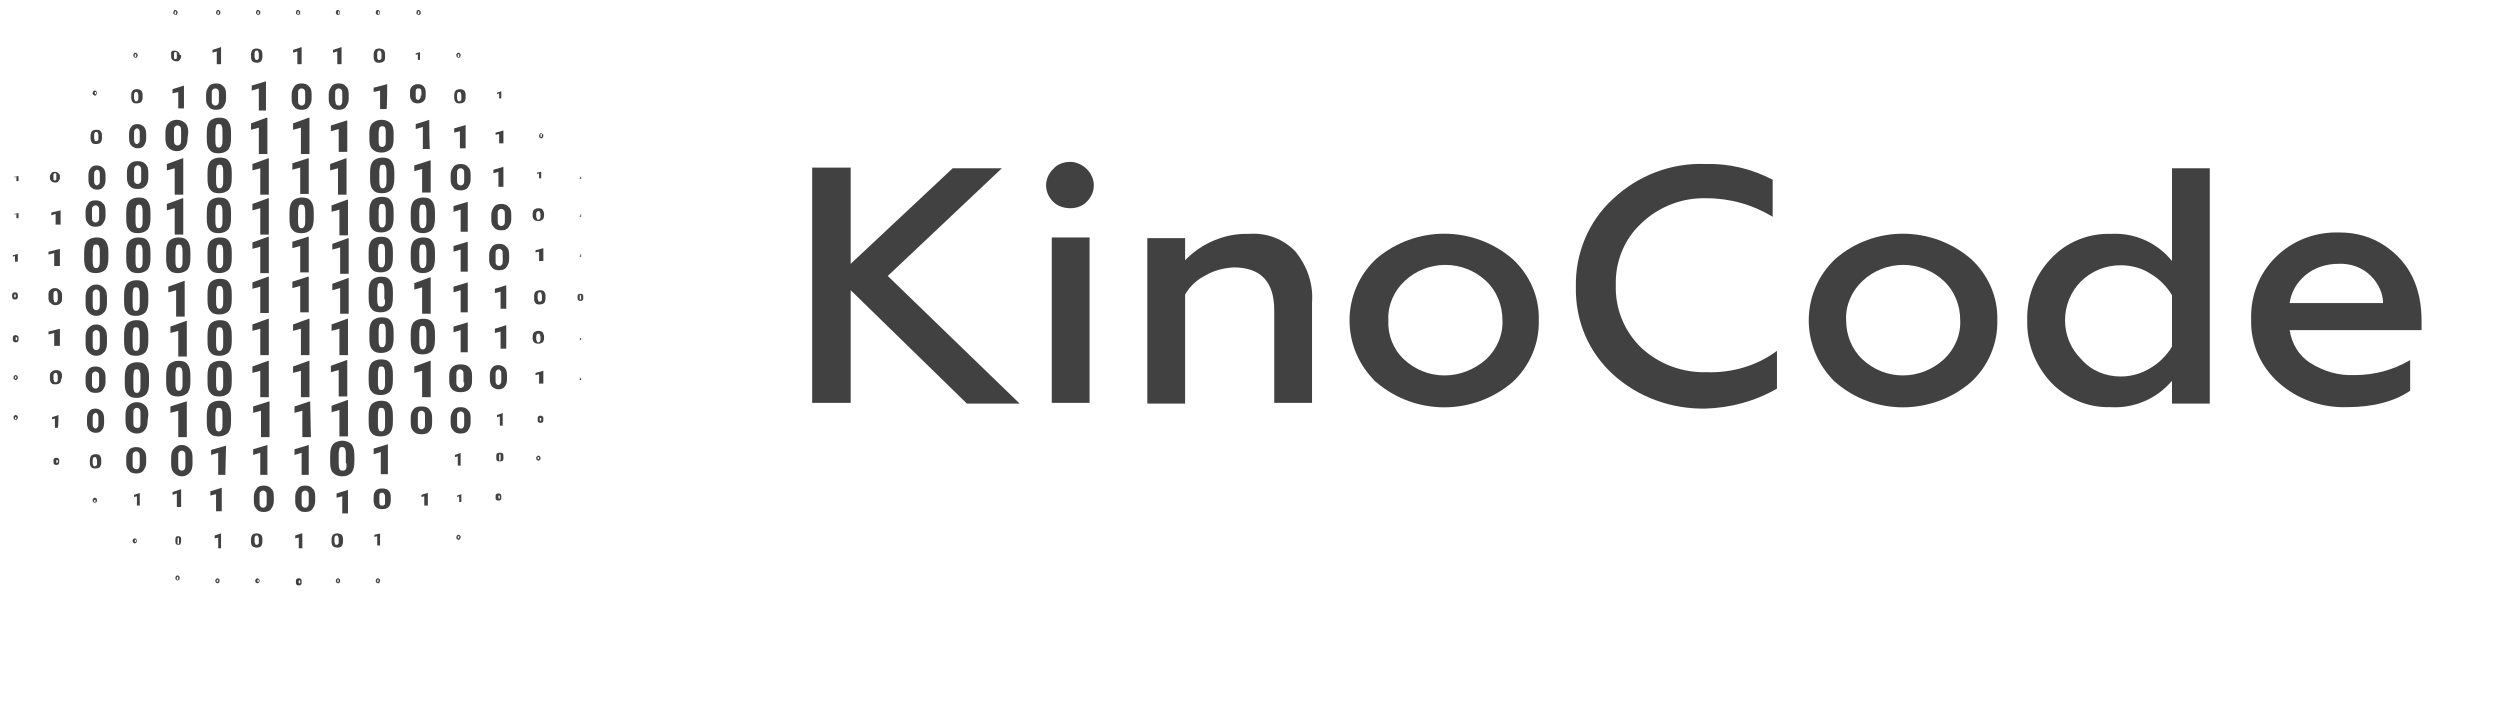 <svg version="1.1" class="animated-logo-svg" xmlns="http://www.w3.org/2000/svg" xmlns:xlink="http://www.w3.org/1999/xlink" x="0px" y="0px"
	 viewBox="0 0 350.6 100.6" xml:space="preserve">
<g id="svg-text">
	<path class="st0" d="M119.3,40.7l16.3,15.9h7.4l-18.5-17.9l16-15.1h-6.9L119.3,37V23.5h-5.4v33h5.4V40.7z"/>
	<path class="st0" d="M152.8,33.3h-5.3v23.2h5.3V33.3z M152.4,28.3c0.6-0.6,1-1.4,1-2.3c0-0.9-0.4-1.7-1-2.3c-0.6-0.6-1.5-1-2.3-1
		c-0.9,0-1.8,0.3-2.4,1c-0.6,0.6-1,1.4-1,2.3c0,0.9,0.4,1.7,1,2.3c0.6,0.6,1.5,0.9,2.4,0.9C151,29.2,151.8,28.9,152.4,28.3
		L152.4,28.3z"/>
	<path class="st0" d="M169.1,38.6c1.2-0.7,2.5-1,3.9-1.1c3.8,0,5.7,2,5.7,6v13h5.3V42.4c0.2-2.6-0.7-5.1-2.3-7.1
		c-1.7-1.8-4.1-2.7-6.6-2.5c-3.3-0.1-6.6,1.3-8.9,3.7v-3.1h-5.3v23.2h5.3V41.3C166.9,40.1,167.9,39.2,169.1,38.6z"/>
	<path class="st0" d="M196.9,50.4c-1.5-1.4-2.3-3.4-2.2-5.5c-0.1-2.1,0.8-4.1,2.3-5.5c3.2-3,8.2-3,11.4,0c1.5,1.4,2.3,3.4,2.3,5.5
		c0.1,2.1-0.8,4.1-2.3,5.5C205,53.4,200.1,53.4,196.9,50.4L196.9,50.4z M212.1,53.6c2.4-2.2,3.8-5.4,3.7-8.7
		c0.1-3.3-1.3-6.4-3.7-8.6c-5.5-4.7-13.6-4.7-19.1,0c-4.8,4.5-5,12-0.5,16.8c0.2,0.2,0.3,0.4,0.5,0.5
		C198.5,58.3,206.6,58.3,212.1,53.6z"/>
	<path class="st0" d="M249.2,54.5v-5.3c-2.8,2.1-6.3,3.1-9.8,3c-3.4,0.1-6.7-1.1-9.2-3.4c-2.4-2.3-3.7-5.5-3.6-8.8
		c-0.1-3.3,1.2-6.5,3.6-8.7c2.4-2.3,5.7-3.6,9.1-3.5c3.3,0,6.5,0.9,9.3,2.6v-5.2c-2.9-1.5-6.1-2.3-9.4-2.2c-4.8-0.2-9.5,1.6-13,4.9
		c-3.4,3.1-5.3,7.6-5.2,12.3c-0.1,4.7,1.7,9.1,5.2,12.3c3.5,3.2,8.2,4.9,13,4.8C242.6,57.2,246.1,56.3,249.2,54.5z"/>
	<path class="st0" d="M261.2,50.4c-1.5-1.4-2.3-3.4-2.3-5.5c-0.1-2.1,0.8-4.1,2.3-5.5c3.2-3,8.2-3,11.4,0c1.5,1.4,2.3,3.4,2.3,5.5
		c0.1,2.1-0.8,4.1-2.3,5.5C269.3,53.4,264.4,53.4,261.2,50.4z M276.4,53.6c2.4-2.2,3.8-5.4,3.7-8.7c0.1-3.3-1.3-6.4-3.7-8.6
		c-5.5-4.7-13.6-4.7-19,0c-4.8,4.5-5,12-0.5,16.8c0.2,0.2,0.3,0.4,0.5,0.5C262.8,58.3,270.9,58.3,276.4,53.6z"/>
	<path class="st0" d="M304.6,53.4v3.2h5.3v-33h-5.3v13c-2.1-2.6-5.3-4-8.6-3.8c-3.2-0.1-6.3,1.2-8.4,3.5c-2.2,2.3-3.4,5.4-3.3,8.6
		c-0.1,3.2,1.1,6.3,3.3,8.7c2.2,2.3,5.2,3.6,8.4,3.5C299.3,57.3,302.5,55.9,304.6,53.4z M291.9,50.4c-1.5-1.5-2.3-3.4-2.3-5.5
		c0-2,0.8-4,2.2-5.4c1.5-1.5,3.5-2.3,5.6-2.3c1.5,0,3,0.4,4.2,1.2c1.2,0.7,2.3,1.8,3,3v7.2c-0.7,1.2-1.8,2.3-3,3
		c-1.3,0.8-2.7,1.2-4.2,1.2C295.3,52.8,293.3,52,291.9,50.4L291.9,50.4z"/>
	<path class="st0" d="M319.6,53.7c2.6,2.3,6,3.5,9.5,3.4c3.7,0,6.7-0.8,8.9-2.3v-4.3c-2.4,1.4-5,2.1-7.8,2.1
		c-2.2,0.1-4.3-0.5-6.2-1.7c-1.6-1-2.6-2.7-2.9-4.6h18.5v-1.3c0-4.7-1.7-8.2-5.1-10.5c-1.9-1.3-4.1-1.9-6.4-1.9
		c-3.4-0.1-6.6,1.1-9,3.5c-2.3,2.3-3.5,5.4-3.4,8.7C315.6,48.3,317.1,51.5,319.6,53.7z M323.3,38.6c1.3-1.1,3-1.6,4.6-1.6
		c1.7-0.1,3.4,0.5,4.6,1.7c1,1,1.7,2.4,1.7,3.8h-13.1C321.3,41,322.1,39.6,323.3,38.6L323.3,38.6z"/>
</g>

<g class="animated-number">
<path class="st1" d="M76.3,47.2c0-0.2-0.1-0.4-0.2-0.6c-0.1-0.1-0.3-0.2-0.6-0.2c-0.3,0-0.4,0.1-0.6,0.2c-0.1,0.1-0.2,0.3-0.2,0.6
	v0.3c0,0.2,0.1,0.4,0.2,0.5c0.1,0.1,0.3,0.2,0.6,0.2c0.3,0,0.4-0.1,0.6-0.2c0.1-0.1,0.2-0.3,0.2-0.6V47.2z M75.8,47.6
	c0,0.1,0,0.2-0.1,0.3c0,0.1-0.1,0.1-0.2,0.1s-0.2,0-0.2-0.1c0-0.1-0.1-0.2-0.1-0.3v-0.4c0-0.1,0-0.2,0.1-0.3c0-0.1,0.1-0.1,0.2-0.1
	s0.2,0,0.2,0.1c0,0.1,0.1,0.2,0.1,0.3V47.6z"/>
<path class="st1" d="M43.3,33.2h-0.1L41,33.9v0.9l1.1-0.3v3.7h1.2V33.2z"/>
<path class="st1" d="M43.3,22.2h-0.1L41,22.9v0.9l1.1-0.3v3.7h1.2V22.2z"/>
<path class="st1" d="M55.2,18.7c0-0.6-0.1-1.1-0.4-1.4c-0.3-0.3-0.7-0.5-1.3-0.5c-0.5,0-1,0.2-1.3,0.5c-0.3,0.3-0.4,0.8-0.4,1.4v0.8
	c0,0.6,0.1,1.1,0.4,1.4c0.3,0.3,0.7,0.5,1.3,0.5c0.5,0,1-0.2,1.3-0.5c0.3-0.3,0.4-0.8,0.4-1.4V18.7z M54.1,19.7c0,0.3,0,0.5-0.1,0.7
	c-0.1,0.1-0.2,0.2-0.4,0.2c-0.2,0-0.4-0.1-0.4-0.2c-0.1-0.2-0.1-0.4-0.1-0.7v-1.1c0-0.3,0.1-0.5,0.1-0.7c0.1-0.1,0.2-0.2,0.4-0.2
	c0.2,0,0.4,0.1,0.4,0.2c0.1,0.2,0.1,0.4,0.1,0.7V19.7z"/>
<path class="st1" d="M31,74.8L31,74.8l-0.9,0.3v0.4l0.5-0.1v1.5H31V74.8z"/>
<path class="st1" d="M42.3,74.8L42.3,74.8l-0.9,0.3v0.4l0.5-0.1v1.5h0.5V74.8z"/>
<path class="st1" d="M42.3,6.6L42.3,6.6L41.1,7v0.4l0.6-0.2V9h0.6C42.3,9,42.3,6.6,42.3,6.6z"/>
<path class="st1" d="M31,6.6L31,6.6L29.8,7v0.4l0.6-0.2V9H31C31,9,31,6.6,31,6.6z"/>
<path class="st1" d="M20.5,18.8c0-0.4-0.1-0.8-0.3-1c-0.2-0.2-0.5-0.4-0.9-0.4c-0.4,0-0.7,0.1-0.9,0.4c-0.2,0.2-0.3,0.6-0.3,1v0.6
	c0,0.4,0.1,0.8,0.3,1s0.5,0.4,0.9,0.4c0.4,0,0.7-0.1,0.9-0.4s0.3-0.6,0.3-1L20.5,18.8L20.5,18.8z M19.6,19.5c0,0.2,0,0.4-0.1,0.5
	c-0.1,0.1-0.2,0.2-0.3,0.2c-0.1,0-0.3-0.1-0.3-0.2c-0.1-0.1-0.1-0.3-0.1-0.5v-0.8c0-0.2,0-0.4,0.1-0.5s0.2-0.2,0.3-0.2
	c0.1,0,0.3,0.1,0.3,0.2c0.1,0.1,0.1,0.3,0.1,0.5L19.6,19.5L19.6,19.5z"/>
<path class="st1" d="M75.9,24.1L75.9,24.1l-0.6,0.1v0.2l0.3-0.1V25h0.3C75.9,25,75.9,24.1,75.9,24.1z"/>
<path class="st1" d="M76.2,52L76.2,52l-1.1,0.3v0.3l0.5-0.1v1.3h0.6C76.2,53.9,76.2,52,76.2,52z"/>
<path class="st1" d="M76.2,34.8L76.2,34.8l-1.1,0.3v0.3l0.5-0.1v1.3h0.6C76.2,36.6,76.2,34.8,76.2,34.8z"/>
<path class="st1" d="M2.5,24.7L2.5,24.7l-0.5,0.1v0.1l0.3-0.1v0.6h0.3V24.7z"/>
<path class="st1" d="M2.5,35.6L2.5,35.6l-0.7,0.2v0.2l0.3-0.1v0.8h0.4C2.5,36.6,2.5,35.6,2.5,35.6z"/>
<path class="st1" d="M8.4,34.9L8.4,34.9l-1.6,0.4v0.4l0.8-0.2v1.8h0.8V34.9z"/>
<path class="st1" d="M8.4,46.1L8.4,46.1l-1.6,0.4v0.4l0.8-0.2v1.8h0.8V46.1z"/>
<path class="st1" d="M65.4,17.5L65.4,17.5L63.7,18v0.6l0.8-0.2v2.4h0.8V17.5z"/>
<path class="st1" d="M54.4,62.3L54.4,62.3l-2,0.6v0.8l1-0.3v3.1h1V62.3z"/>
<path class="st1" d="M43.3,62.4L43.3,62.4l-2,0.6v0.8l1-0.3v3.1h1V62.4z"/>
<path class="st1" d="M65.6,33.9L65.6,33.9l-2,0.6v0.8l1-0.3v3.1h1C65.6,38.2,65.6,33.9,65.6,33.9z"/>
<path class="st1" d="M65.6,45.2L65.6,45.2l-2,0.6v0.8l1-0.3v3.1h1C65.6,49.4,65.6,45.2,65.6,45.2z"/>
<path class="st1" d="M66.2,52.7c0-0.5-0.1-0.9-0.4-1.2s-0.7-0.4-1.2-0.4c-0.5,0-0.9,0.1-1.2,0.4c-0.3,0.3-0.4,0.7-0.4,1.2v0.7
	c0,0.5,0.1,0.9,0.4,1.2c0.3,0.3,0.7,0.4,1.2,0.4c0.5,0,0.9-0.1,1.2-0.4c0.3-0.3,0.4-0.7,0.4-1.2L66.2,52.7L66.2,52.7z M65.1,53.6
	c0,0.3,0,0.5-0.1,0.6c-0.1,0.1-0.2,0.2-0.4,0.2c-0.2,0-0.3-0.1-0.4-0.2C64,54,64,53.8,64,53.6v-1c0-0.3,0-0.4,0.1-0.6
	c0.1-0.1,0.2-0.2,0.4-0.2s0.3,0.1,0.4,0.2s0.1,0.3,0.1,0.6V53.6z"/>
<path class="st1" d="M20.8,24.2c0-0.5-0.1-0.9-0.4-1.2c-0.3-0.3-0.6-0.4-1.1-0.4c-0.5,0-0.8,0.1-1.1,0.4c-0.3,0.3-0.4,0.7-0.4,1.2
	v0.7c0,0.5,0.1,0.9,0.4,1.2c0.3,0.3,0.6,0.4,1.1,0.4c0.5,0,0.8-0.1,1.1-0.4c0.3-0.3,0.4-0.7,0.4-1.2L20.8,24.2L20.8,24.2z M19.8,25
	c0,0.3,0,0.5-0.1,0.6c-0.1,0.1-0.2,0.2-0.4,0.2c-0.2,0-0.3-0.1-0.4-0.2c-0.1-0.1-0.1-0.3-0.1-0.6v-1c0-0.3,0-0.4,0.1-0.6
	c0.1-0.1,0.2-0.2,0.4-0.2c0.2,0,0.3,0.1,0.4,0.2c0.1,0.1,0.1,0.3,0.1,0.6V25z"/>
<path class="st1" d="M64.7,69.3L64.7,69.3l-0.6,0.2v0.2l0.3-0.1v0.8h0.3L64.7,69.3L64.7,69.3z"/>
<path class="st1" d="M64.7,63.5L64.7,63.5l-0.9,0.3v0.3l0.4-0.1v1.3h0.4V63.5z"/>
<path class="st1" d="M53.4,74.8L53.4,74.8L52.5,75v0.3l0.4-0.1v1.3h0.4V74.8z"/>
<path class="st1" d="M8.2,58.2L8.2,58.2l-0.9,0.3v0.3l0.4-0.1v1.3h0.4C8.2,59.9,8.2,58.2,8.2,58.2z"/>
<path class="st1" d="M19.7,69.1L19.7,69.1l-0.9,0.3v0.3l0.4-0.1v1.3h0.4V69.1z"/>
<path class="st1" d="M31.1,68.4L31.1,68.4l-1.6,0.5v0.6l0.8-0.2v2.4h0.8C31.1,71.6,31.1,68.4,31.1,68.4z"/>
<path class="st1" d="M55.2,46.6c0-0.7-0.1-1.2-0.4-1.6c-0.3-0.4-0.7-0.5-1.3-0.5c-0.5,0-1,0.2-1.3,0.5c-0.3,0.4-0.4,0.9-0.4,1.6v0.9
	c0,0.7,0.1,1.2,0.4,1.5c0.3,0.4,0.7,0.5,1.3,0.5c0.5,0,1-0.2,1.3-0.5c0.3-0.4,0.4-0.9,0.4-1.6V46.6z M54.1,47.6c0,0.4,0,0.6-0.1,0.8
	c-0.1,0.2-0.2,0.3-0.4,0.3c-0.2,0-0.4-0.1-0.4-0.3c-0.1-0.2-0.1-0.4-0.1-0.8v-1.3c0-0.3,0.1-0.6,0.1-0.7c0.1-0.2,0.2-0.2,0.4-0.2
	c0.2,0,0.4,0.1,0.4,0.3c0.1,0.2,0.1,0.4,0.1,0.8V47.6z"/>
<path class="st1" d="M43.5,56.3h-0.1L41.3,57v0.9l1.1-0.3v3.7h1.2L43.5,56.3L43.5,56.3z"/>
<path class="st1" d="M32.5,52.7c0-0.7-0.1-1.2-0.4-1.6c-0.3-0.4-0.7-0.5-1.3-0.5c-0.5,0-1,0.2-1.3,0.5c-0.3,0.4-0.4,0.9-0.4,1.6v0.9
	c0,0.7,0.1,1.2,0.4,1.5c0.3,0.4,0.7,0.5,1.3,0.5c0.5,0,1-0.2,1.3-0.5c0.3-0.4,0.4-0.9,0.4-1.6V52.7z M31.3,53.7c0,0.4,0,0.6-0.1,0.8
	c-0.1,0.2-0.2,0.3-0.4,0.3c-0.2,0-0.4-0.1-0.4-0.3c-0.1-0.2-0.1-0.4-0.1-0.8v-1.3c0-0.3,0.1-0.6,0.1-0.7c0.1-0.2,0.2-0.2,0.4-0.2
	c0.2,0,0.4,0.1,0.4,0.3c0.1,0.2,0.1,0.4,0.1,0.8V53.7z"/>
<path class="st1" d="M32.5,35.4c0-0.7-0.1-1.2-0.4-1.6c-0.3-0.4-0.7-0.5-1.3-0.5c-0.5,0-1,0.2-1.3,0.5c-0.3,0.4-0.4,0.9-0.4,1.6v0.9
	c0,0.7,0.1,1.2,0.4,1.5c0.3,0.4,0.7,0.5,1.3,0.5c0.5,0,1-0.2,1.3-0.5c0.3-0.4,0.4-0.9,0.4-1.6V35.4z M31.3,36.5c0,0.4,0,0.6-0.1,0.8
	c-0.1,0.2-0.2,0.3-0.4,0.3c-0.2,0-0.4-0.1-0.4-0.3c-0.1-0.2-0.1-0.4-0.1-0.8v-1.3c0-0.3,0.1-0.6,0.1-0.7c0.1-0.2,0.2-0.2,0.4-0.2
	c0.2,0,0.4,0.1,0.4,0.3c0.1,0.2,0.1,0.4,0.1,0.8V36.5z"/>
<path class="st1" d="M20.9,52.9c0-0.7-0.1-1.2-0.4-1.6c-0.3-0.4-0.7-0.5-1.3-0.5c-0.5,0-1,0.2-1.3,0.5c-0.3,0.4-0.4,0.9-0.4,1.6v0.9
	c0,0.7,0.1,1.2,0.4,1.5c0.3,0.4,0.7,0.5,1.3,0.5c0.5,0,1-0.2,1.3-0.5c0.3-0.4,0.4-0.9,0.4-1.6V52.9z M19.7,54c0,0.4,0,0.6-0.1,0.8
	c-0.1,0.2-0.2,0.3-0.4,0.3c-0.2,0-0.4-0.1-0.4-0.3c-0.1-0.2-0.1-0.4-0.1-0.8v-1.3c0-0.3,0.1-0.6,0.1-0.7c0.1-0.2,0.2-0.2,0.4-0.2
	c0.2,0,0.4,0.1,0.4,0.3c0.1,0.2,0.1,0.4,0.1,0.8V54z"/>
<path class="st1" d="M32.5,47c0-0.7-0.1-1.2-0.4-1.6c-0.3-0.4-0.7-0.5-1.3-0.5c-0.5,0-1,0.2-1.3,0.5c-0.3,0.4-0.4,0.9-0.4,1.6v0.9
	c0,0.7,0.1,1.2,0.4,1.5c0.3,0.4,0.7,0.5,1.3,0.5c0.5,0,1-0.2,1.3-0.5c0.3-0.4,0.4-0.9,0.4-1.5V47z M31.3,48.1c0,0.4,0,0.6-0.1,0.8
	c-0.1,0.2-0.2,0.3-0.4,0.3c-0.2,0-0.4-0.1-0.4-0.3c-0.1-0.2-0.1-0.4-0.1-0.8v-1.3c0-0.3,0.1-0.6,0.1-0.7c0.1-0.2,0.2-0.2,0.4-0.2
	c0.2,0,0.4,0.1,0.4,0.3c0.1,0.2,0.1,0.4,0.1,0.8V48.1z"/>
<path class="st1" d="M55.1,35.3c0-0.7-0.1-1.2-0.4-1.6c-0.3-0.4-0.7-0.5-1.3-0.5c-0.5,0-1,0.2-1.3,0.5c-0.3,0.4-0.4,0.9-0.4,1.6v0.9
	c0,0.7,0.1,1.2,0.4,1.5c0.3,0.4,0.7,0.5,1.3,0.5s1-0.2,1.3-0.5c0.3-0.4,0.4-0.9,0.4-1.6V35.3z M54,36.4c0,0.4,0,0.6-0.1,0.8
	c-0.1,0.2-0.2,0.3-0.4,0.3c-0.2,0-0.4-0.1-0.4-0.3c-0.1-0.2-0.1-0.4-0.1-0.8v-1.3c0-0.3,0.1-0.6,0.1-0.7c0.1-0.2,0.2-0.2,0.4-0.2
	c0.2,0,0.4,0.1,0.4,0.3c0.1,0.2,0.1,0.4,0.1,0.8V36.4z"/>
<path class="st1" d="M21.1,35.4c0-0.7-0.1-1.2-0.4-1.6c-0.3-0.4-0.7-0.5-1.3-0.5c-0.5,0-1,0.2-1.3,0.5c-0.3,0.4-0.4,0.9-0.4,1.6v0.9
	c0,0.7,0.1,1.2,0.4,1.5c0.3,0.4,0.7,0.5,1.3,0.5c0.5,0,1-0.2,1.3-0.5c0.3-0.4,0.4-0.9,0.4-1.6V35.4z M20,36.5c0,0.4,0,0.6-0.1,0.8
	c-0.1,0.2-0.2,0.3-0.4,0.3c-0.2,0-0.4-0.1-0.4-0.3c-0.1-0.2-0.1-0.4-0.1-0.8v-1.3c0-0.3,0.1-0.6,0.1-0.7c0.1-0.2,0.2-0.2,0.4-0.2
	c0.2,0,0.4,0.1,0.4,0.3c0.1,0.2,0.1,0.4,0.1,0.8V36.5z"/>
<path class="st1" d="M32.5,24.2c0-0.7-0.1-1.2-0.4-1.6c-0.3-0.4-0.7-0.5-1.3-0.5c-0.5,0-1,0.2-1.3,0.5c-0.3,0.4-0.4,0.9-0.4,1.6v0.9
	c0,0.7,0.1,1.2,0.4,1.5c0.3,0.4,0.7,0.5,1.3,0.5c0.5,0,1-0.2,1.3-0.5c0.3-0.4,0.4-0.9,0.4-1.6V24.2z M31.3,25.3c0,0.4,0,0.6-0.1,0.8
	c-0.1,0.2-0.2,0.3-0.4,0.3c-0.2,0-0.4-0.1-0.4-0.3c-0.1-0.2-0.1-0.4-0.1-0.8V24c0-0.3,0.1-0.6,0.1-0.7s0.2-0.2,0.4-0.2
	c0.2,0,0.4,0.1,0.4,0.3c0.1,0.2,0.1,0.4,0.1,0.8V25.3z"/>
<path class="st1" d="M32.4,58.3c0-0.7-0.1-1.2-0.4-1.6c-0.3-0.4-0.7-0.5-1.3-0.5c-0.5,0-1,0.2-1.3,0.5c-0.3,0.4-0.4,0.9-0.4,1.6v0.9
	c0,0.7,0.1,1.2,0.4,1.5c0.3,0.4,0.7,0.5,1.3,0.5c0.5,0,1-0.2,1.3-0.5c0.3-0.4,0.4-0.9,0.4-1.6V58.3z M31.2,59.4c0,0.4,0,0.6-0.1,0.8
	c-0.1,0.2-0.2,0.3-0.4,0.3c-0.2,0-0.4-0.1-0.4-0.3c-0.1-0.2-0.1-0.4-0.1-0.8v-1.3c0-0.3,0.1-0.6,0.1-0.7c0.1-0.2,0.2-0.2,0.4-0.2
	c0.2,0,0.4,0.1,0.4,0.3c0.1,0.2,0.1,0.4,0.1,0.8V59.4z"/>
<path class="st1" d="M20.8,58.2c0-0.6-0.1-1-0.4-1.3c-0.3-0.3-0.7-0.5-1.2-0.5c-0.5,0-0.9,0.2-1.2,0.5c-0.3,0.3-0.4,0.8-0.4,1.3V59
	c0,0.6,0.1,1,0.4,1.3c0.3,0.3,0.7,0.5,1.2,0.5c0.5,0,0.9-0.2,1.1-0.5c0.3-0.3,0.4-0.8,0.4-1.3L20.8,58.2L20.8,58.2z M19.7,59.2
	c0,0.3,0,0.5-0.1,0.7C19.5,60,19.4,60,19.2,60c-0.2,0-0.3-0.1-0.4-0.2c-0.1-0.1-0.1-0.4-0.1-0.7v-1.1c0-0.3,0-0.5,0.1-0.6
	c0.1-0.1,0.2-0.2,0.4-0.2c0.2,0,0.3,0.1,0.4,0.2c0.1,0.1,0.1,0.4,0.1,0.7V59.2z"/>
<path class="st1" d="M31.7,62.5L31.7,62.5l-2.1,0.6v0.7l1-0.3v3.1h1L31.7,62.5L31.7,62.5z"/>
<path class="st1" d="M54,7.6c0-0.3-0.1-0.5-0.2-0.6c-0.1-0.1-0.4-0.2-0.6-0.2c-0.3,0-0.5,0.1-0.6,0.2c-0.1,0.1-0.2,0.4-0.2,0.6V8
	c0,0.3,0.1,0.5,0.2,0.6c0.1,0.2,0.4,0.2,0.6,0.2c0.3,0,0.5-0.1,0.6-0.2C54,8.5,54,8.2,54,8V7.6z M53.5,8c0,0.1,0,0.3-0.1,0.3
	c0,0.1-0.1,0.1-0.2,0.1S53,8.4,53,8.4c0-0.1-0.1-0.2-0.1-0.3V7.5c0-0.1,0-0.2,0.1-0.3c0-0.1,0.1-0.1,0.2-0.1c0.1,0,0.2,0,0.2,0.1
	c0,0.1,0.1,0.2,0.1,0.3V8z"/>
<path class="st1" d="M20,13.3c0-0.3-0.1-0.5-0.2-0.6s-0.4-0.2-0.6-0.2c-0.3,0-0.5,0.1-0.6,0.2s-0.2,0.4-0.2,0.6v0.4
	c0,0.3,0.1,0.5,0.2,0.6c0.1,0.2,0.4,0.2,0.6,0.2s0.5-0.1,0.6-0.2c0.1-0.1,0.2-0.4,0.2-0.6V13.3z M19.4,13.8c0,0.1,0,0.3-0.1,0.3
	c0,0.1-0.1,0.1-0.2,0.1c-0.1,0-0.2,0-0.2-0.1s-0.1-0.2-0.1-0.3v-0.5c0-0.1,0-0.2,0.1-0.3c0-0.1,0.1-0.1,0.2-0.1s0.2,0,0.2,0.1
	s0.1,0.2,0.1,0.3V13.8z"/>
<path class="st1" d="M65.3,13.3c0-0.3-0.1-0.5-0.2-0.6s-0.4-0.2-0.6-0.2s-0.5,0.1-0.6,0.2s-0.2,0.4-0.2,0.6v0.4
	c0,0.3,0.1,0.5,0.2,0.6c0.1,0.2,0.4,0.2,0.6,0.2s0.5-0.1,0.6-0.2c0.1-0.1,0.2-0.4,0.2-0.6V13.3z M64.7,13.8c0,0.1,0,0.3-0.1,0.3
	c0,0.1-0.1,0.1-0.2,0.1c-0.1,0-0.2,0-0.2-0.1c0-0.1-0.1-0.2-0.1-0.3v-0.5c0-0.1,0-0.2,0.1-0.3c0-0.1,0.1-0.1,0.2-0.1
	c0.1,0,0.2,0,0.2,0.1s0.1,0.2,0.1,0.3V13.8z"/>
<path class="st1" d="M8.7,52.7c0-0.3-0.1-0.5-0.2-0.6c-0.1-0.1-0.4-0.2-0.6-0.2c-0.3,0-0.5,0.1-0.6,0.2C7.1,52.2,7,52.4,7,52.7v0.4
	c0,0.3,0.1,0.5,0.2,0.6c0.1,0.2,0.4,0.2,0.6,0.2c0.3,0,0.5-0.1,0.6-0.2c0.1-0.1,0.2-0.4,0.2-0.6C8.7,53.1,8.7,52.7,8.7,52.7z
	 M8.1,53.2c0,0.1,0,0.3-0.1,0.3c0,0.1-0.1,0.1-0.2,0.1c-0.1,0-0.2,0-0.2-0.1c0-0.1-0.1-0.2-0.1-0.3v-0.5c0-0.1,0-0.2,0.1-0.3
	c0-0.1,0.1-0.1,0.2-0.1c0.1,0,0.2,0,0.2,0.1c0,0.1,0.1,0.2,0.1,0.3V53.2z"/>
<path class="st1" d="M81.5,53.1c0,0,0-0.1,0-0.1c0,0-0.1,0-0.1,0c-0.1,0-0.1,0-0.1,0c0,0,0,0.1,0,0.1v0.1c0,0,0,0.1,0,0.1
	c0,0,0.1,0,0.1,0c0.1,0,0.1,0,0.1,0C81.5,53.2,81.5,53.2,81.5,53.1L81.5,53.1z M81.4,53.1C81.4,53.2,81.4,53.2,81.4,53.1
	C81.4,53.2,81.3,53.2,81.4,53.1C81.3,53.2,81.3,53.2,81.4,53.1c-0.1,0-0.1,0-0.1,0V53c0,0,0,0,0-0.1c0,0,0,0,0,0c0,0,0,0,0,0
	S81.4,53,81.4,53.1L81.4,53.1z"/>
<path class="st1" d="M81.5,47.5c0,0,0-0.1,0-0.1c0,0-0.1,0-0.1,0c-0.1,0-0.1,0-0.1,0c0,0,0,0.1,0,0.1v0.1c0,0,0,0.1,0,0.1
	c0,0,0.1,0,0.1,0c0.1,0,0.1,0,0.1,0C81.5,47.7,81.5,47.7,81.5,47.5L81.5,47.5z M81.4,47.6C81.4,47.7,81.4,47.7,81.4,47.6
	C81.4,47.7,81.3,47.7,81.4,47.6C81.3,47.7,81.3,47.7,81.4,47.6c-0.1,0-0.1,0-0.1,0v-0.1c0,0,0,0,0-0.1c0,0,0,0,0,0c0,0,0,0,0,0
	S81.4,47.5,81.4,47.6L81.4,47.6z"/>
<path class="st1" d="M81.5,35.8c0,0,0-0.1,0-0.1c0,0-0.1,0-0.1,0c-0.1,0-0.1,0-0.1,0c0,0,0,0.1,0,0.1v0.1c0,0,0,0.1,0,0.1
	c0,0,0.1,0,0.1,0c0.1,0,0.1,0,0.1,0C81.5,36,81.5,35.9,81.5,35.8L81.5,35.8z M81.4,35.9C81.4,35.9,81.4,36,81.4,35.9
	C81.4,36,81.3,36,81.4,35.9C81.3,36,81.3,36,81.4,35.9c-0.1,0-0.1,0-0.1,0v-0.1c0,0,0,0,0-0.1c0,0,0,0,0,0c0,0,0,0,0,0
	S81.4,35.8,81.4,35.9L81.4,35.9z"/>
<path class="st1" d="M81.5,24.9c0,0,0-0.1,0-0.1s-0.1,0-0.1,0c-0.1,0-0.1,0-0.1,0s0,0.1,0,0.1V25c0,0,0,0.1,0,0.1c0,0,0.1,0,0.1,0
	c0.1,0,0.1,0,0.1,0C81.5,25.1,81.5,25,81.5,24.9L81.5,24.9z M81.4,25C81.4,25,81.4,25.1,81.4,25C81.4,25.1,81.3,25.1,81.4,25
	C81.3,25.1,81.3,25.1,81.4,25c-0.1,0-0.1,0-0.1,0v-0.1c0,0,0,0,0-0.1c0,0,0,0,0,0c0,0,0,0,0,0S81.4,24.9,81.4,25L81.4,25z"/>
<path class="st1" d="M76.2,19c0-0.1,0-0.1-0.1-0.2c0,0-0.1-0.1-0.2-0.1c-0.1,0-0.2,0-0.2,0.1c0,0-0.1,0.1-0.1,0.2v0.1
	c0,0.1,0,0.1,0.1,0.2c0,0,0.1,0.1,0.2,0.1c0.1,0,0.2,0,0.2-0.1s0.1-0.1,0.1-0.2V19z M76,19.1C76,19.2,76,19.2,76,19.1
	c0,0.1-0.1,0.1-0.1,0.1c0,0-0.1,0-0.1,0c0,0,0-0.1,0-0.1v-0.2c0,0,0-0.1,0-0.1s0,0,0.1,0c0,0,0.1,0,0.1,0c0,0,0,0.1,0,0.1V19.1z"/>
<path class="st1" d="M64.6,7.7c0-0.1,0-0.1-0.1-0.2c0,0-0.1-0.1-0.2-0.1c-0.1,0-0.2,0-0.2,0.1c0,0-0.1,0.1-0.1,0.2v0.1
	c0,0.1,0,0.1,0.1,0.2s0.1,0.1,0.2,0.1c0.1,0,0.2,0,0.2-0.1c0,0,0.1-0.1,0.1-0.2V7.7z M64.4,7.9C64.4,7.9,64.4,7.9,64.4,7.9
	C64.4,8,64.4,8,64.3,8c0,0-0.1,0-0.1,0c0,0,0-0.1,0-0.1V7.7c0,0,0-0.1,0-0.1c0,0,0,0,0.1,0c0,0,0.1,0,0.1,0c0,0,0,0.1,0,0.1V7.9z"/>
<path class="st1" d="M53.3,1.7c0-0.1,0-0.1-0.1-0.2c0,0-0.1-0.1-0.2-0.1c-0.1,0-0.2,0-0.2,0.1c0,0-0.1,0.1-0.1,0.2v0.1
	c0,0.1,0,0.1,0.1,0.2c0,0,0.1,0.1,0.2,0.1c0.1,0,0.2,0,0.2-0.1c0,0,0.1-0.1,0.1-0.2V1.7z M53.2,1.9C53.2,1.9,53.2,2,53.2,1.9
	C53.1,2,53.1,2,53.1,2C53,2,53,2,53,2c0,0,0-0.1,0-0.1V1.7c0,0,0-0.1,0-0.1c0,0,0,0,0.1,0c0,0,0.1,0,0.1,0c0,0,0,0.1,0,0.1V1.9z"/>
<path class="st1" d="M42.1,1.7c0-0.1,0-0.1-0.1-0.2c0,0-0.1-0.1-0.2-0.1c-0.1,0-0.2,0-0.2,0.1c0,0-0.1,0.1-0.1,0.2v0.1
	c0,0.1,0,0.1,0.1,0.2c0,0,0.1,0.1,0.2,0.1c0.1,0,0.2,0,0.2-0.1c0,0,0.1-0.1,0.1-0.2V1.7z M41.9,1.9C41.9,1.9,41.9,2,41.9,1.9
	C41.9,2,41.9,2,41.8,2c0,0-0.1,0-0.1,0c0,0,0-0.1,0-0.1V1.7c0,0,0-0.1,0-0.1c0,0,0,0,0.1,0c0,0,0.1,0,0.1,0c0,0,0,0.1,0,0.1V1.9z"/>
<path class="st1" d="M30.9,1.7c0-0.1,0-0.1-0.1-0.2s-0.1-0.1-0.2-0.1s-0.2,0-0.2,0.1s-0.1,0.1-0.1,0.2v0.1c0,0.1,0,0.1,0.1,0.2
	c0,0,0.1,0.1,0.2,0.1s0.2,0,0.2-0.1c0,0,0.1-0.1,0.1-0.2V1.7z M30.7,1.9C30.7,1.9,30.7,2,30.7,1.9C30.6,2,30.6,2,30.6,2
	s-0.1,0-0.1,0c0,0,0-0.1,0-0.1V1.7c0,0,0-0.1,0-0.1s0,0,0.1,0s0.1,0,0.1,0c0,0,0,0.1,0,0.1V1.9z"/>
<path class="st1" d="M19.3,7.7c0-0.1,0-0.1-0.1-0.2c0,0-0.1-0.1-0.2-0.1s-0.2,0-0.2,0.1c0,0-0.1,0.1-0.1,0.2v0.1
	c0,0.1,0,0.1,0.1,0.2s0.1,0.1,0.2,0.1c0.1,0,0.2,0,0.2-0.1c0,0,0.1-0.1,0.1-0.2V7.7z M19.1,7.9C19.1,7.9,19.1,7.9,19.1,7.9
	C19,8,19,8,19,8c0,0-0.1,0-0.1,0c0,0,0-0.1,0-0.1V7.7c0,0,0-0.1,0-0.1s0,0,0.1,0c0,0,0.1,0,0.1,0c0,0,0,0.1,0,0.1V7.9z"/>
<path class="st1" d="M8.4,24.7c0-0.2-0.1-0.3-0.2-0.4c-0.1-0.1-0.3-0.2-0.5-0.2c-0.2,0-0.4,0-0.5,0.2c-0.1,0.1-0.2,0.3-0.2,0.4v0.3
	c0,0.2,0.1,0.3,0.2,0.4c0.1,0.1,0.3,0.2,0.5,0.2c0.2,0,0.4,0,0.5-0.2c0.1-0.1,0.2-0.3,0.2-0.4V24.7z M7.9,25c0,0.1,0,0.2,0,0.2
	c0,0-0.1,0.1-0.2,0.1c-0.1,0-0.1,0-0.2-0.1c0,0,0-0.1,0-0.2v-0.4c0-0.1,0-0.2,0-0.2c0,0,0.1-0.1,0.2-0.1c0.1,0,0.1,0,0.2,0.1
	c0,0,0,0.1,0,0.2V25z"/>
<path class="st1" d="M44.2,69.6c0-0.5-0.1-0.9-0.4-1.1c-0.2-0.3-0.6-0.4-1-0.4c-0.4,0-0.8,0.1-1,0.4c-0.2,0.3-0.4,0.6-0.4,1.1v0.7
	c0,0.5,0.1,0.8,0.4,1.1c0.2,0.3,0.6,0.4,1,0.4s0.8-0.1,1-0.4c0.2-0.3,0.4-0.6,0.4-1.1L44.2,69.6L44.2,69.6z M43.3,70.4
	c0,0.3,0,0.4-0.1,0.6c-0.1,0.1-0.2,0.2-0.4,0.2c-0.2,0-0.3-0.1-0.4-0.2c-0.1-0.1-0.1-0.3-0.1-0.6v-0.9c0-0.2,0-0.4,0.1-0.5
	s0.2-0.2,0.4-0.2s0.3,0.1,0.4,0.2c0.1,0.1,0.1,0.3,0.1,0.6V70.4z"/>
<path class="st1" d="M43.7,13.2c0-0.5-0.1-0.9-0.4-1.1c-0.2-0.3-0.6-0.4-1-0.4c-0.4,0-0.8,0.1-1,0.4c-0.2,0.3-0.4,0.6-0.4,1.1v0.7
	c0,0.5,0.1,0.8,0.4,1.1c0.2,0.3,0.6,0.4,1,0.4s0.8-0.1,1-0.4c0.2-0.3,0.4-0.6,0.4-1.1L43.7,13.2L43.7,13.2z M42.8,14
	c0,0.3,0,0.4-0.1,0.6c-0.1,0.1-0.2,0.2-0.4,0.2c-0.2,0-0.3-0.1-0.4-0.2c-0.1-0.1-0.1-0.3-0.1-0.6v-0.9c0-0.2,0-0.4,0.1-0.5
	c0.1-0.1,0.2-0.2,0.4-0.2c0.2,0,0.3,0.1,0.4,0.2c0.1,0.1,0.1,0.3,0.1,0.6V14z"/>
<path class="st1" d="M54.3,11.8L54.3,11.8l-1.9,0.5v0.6l0.9-0.2v2.6h0.9C54.3,15.3,54.3,11.8,54.3,11.8z"/>
<path class="st1" d="M31.7,13.2c0-0.5-0.1-0.9-0.4-1.1c-0.2-0.3-0.6-0.4-1-0.4c-0.4,0-0.8,0.1-1,0.4c-0.2,0.3-0.4,0.6-0.4,1.1v0.7
	c0,0.5,0.1,0.8,0.4,1.1c0.2,0.3,0.6,0.4,1,0.4s0.8-0.1,1-0.4c0.2-0.3,0.4-0.6,0.4-1.1L31.7,13.2L31.7,13.2z M30.7,14
	c0,0.3,0,0.4-0.1,0.6c-0.1,0.1-0.2,0.2-0.4,0.2c-0.2,0-0.3-0.1-0.4-0.2c-0.1-0.1-0.1-0.3-0.1-0.6v-0.9c0-0.2,0-0.4,0.1-0.5
	c0.1-0.1,0.2-0.2,0.4-0.2c0.2,0,0.3,0.1,0.4,0.2c0.1,0.1,0.1,0.3,0.1,0.6V14z"/>
<path class="st1" d="M76.2,58.7c0-0.1,0-0.2-0.1-0.3c-0.1-0.1-0.2-0.1-0.3-0.1c-0.1,0-0.2,0-0.3,0.1c-0.1,0.1-0.1,0.2-0.1,0.3v0.2
	c0,0.1,0,0.2,0.1,0.3c0.1,0.1,0.2,0.1,0.3,0.1c0.1,0,0.2,0,0.3-0.1c0.1-0.1,0.1-0.2,0.1-0.3V58.7z M75.9,58.9c0,0.1,0,0.1,0,0.1
	c0,0-0.1,0-0.1,0s-0.1,0-0.1,0c0,0,0-0.1,0-0.1v-0.2c0-0.1,0-0.1,0-0.1c0,0,0.1,0,0.1,0c0,0,0.1,0,0.1,0c0,0,0,0.1,0,0.1V58.9z"/>
<path class="st1" d="M53.3,81.4c0-0.1,0-0.1-0.1-0.2c0,0-0.1-0.1-0.2-0.1c-0.1,0-0.1,0-0.2,0.1c0,0-0.1,0.1-0.1,0.2v0.1
	c0,0.1,0,0.1,0.1,0.2c0,0,0.1,0.1,0.2,0.1c0.1,0,0.1,0,0.2-0.1c0,0,0.1-0.1,0.1-0.2V81.4z M53.1,81.5C53.1,81.6,53.1,81.6,53.1,81.5
	c0,0.1-0.1,0.1-0.1,0.1c0,0,0,0-0.1,0c0,0,0,0,0-0.1v-0.1c0,0,0-0.1,0-0.1c0,0,0,0,0.1,0c0,0,0,0,0.1,0c0,0,0,0,0,0.1V81.5z"/>
<path class="st1" d="M8.3,64.6c0-0.1,0-0.2-0.1-0.3c-0.1-0.1-0.2-0.1-0.3-0.1s-0.2,0-0.3,0.1c-0.1,0.1-0.1,0.1-0.1,0.3v0.2
	c0,0.1,0,0.2,0.1,0.3c0.1,0.1,0.2,0.1,0.3,0.1s0.2,0,0.3-0.1c0.1-0.1,0.1-0.1,0.1-0.3V64.6z M8.1,64.8c0,0.1,0,0.1,0,0.1
	c0,0,0,0-0.1,0c0,0-0.1,0-0.1,0c0,0,0-0.1,0-0.1v-0.2c0-0.1,0-0.1,0-0.1c0,0,0,0,0.1,0c0,0,0.1,0,0.1,0c0,0,0,0.1,0,0.1V64.8z"/>
<path class="st1" d="M2.6,47.4c0-0.1,0-0.2-0.1-0.3C2.4,47.1,2.4,47,2.2,47c-0.1,0-0.2,0-0.3,0.1c-0.1,0.1-0.1,0.1-0.1,0.3v0.2
	c0,0.1,0,0.2,0.1,0.3c0.1,0.1,0.2,0.1,0.3,0.1s0.2,0,0.3-0.1c0.1-0.1,0.1-0.1,0.1-0.3V47.4z M2.4,47.6c0,0.1,0,0.1,0,0.1
	c0,0,0,0-0.1,0c0,0-0.1,0-0.1,0s0-0.1,0-0.1v-0.2c0-0.1,0-0.1,0-0.1c0,0,0,0,0.1,0c0,0,0.1,0,0.1,0c0,0,0,0.1,0,0.1V47.6z"/>
<path class="st1" d="M42.3,81.5c0-0.1,0-0.2-0.1-0.3c-0.1-0.1-0.2-0.1-0.3-0.1s-0.2,0-0.3,0.1c-0.1,0.1-0.1,0.1-0.1,0.3v0.2
	c0,0.1,0,0.2,0.1,0.3c0.1,0.1,0.2,0.1,0.3,0.1s0.2,0,0.3-0.1c0.1-0.1,0.1-0.1,0.1-0.3V81.5z M42.1,81.7c0,0.1,0,0.1,0,0.1s0,0-0.1,0
	c0,0-0.1,0-0.1,0c0,0,0-0.1,0-0.1v-0.2c0-0.1,0-0.1,0-0.1c0,0,0,0,0.1,0c0,0,0.1,0,0.1,0c0,0,0,0.1,0,0.1V81.7z"/>
<path class="st1" d="M2.5,52.9c0-0.1,0-0.1-0.1-0.2c0,0-0.1-0.1-0.2-0.1s-0.1,0-0.2,0.1c0,0-0.1,0.1-0.1,0.2V53c0,0.1,0,0.1,0.1,0.2
	c0,0,0.1,0.1,0.2,0.1c0.1,0,0.1,0,0.2-0.1c0,0,0.1-0.1,0.1-0.2V52.9z M2.3,53C2.3,53.1,2.3,53.1,2.3,53c0,0.1-0.1,0.1-0.1,0.1
	s0,0-0.1,0c0,0,0,0,0-0.1v-0.1c0,0,0-0.1,0-0.1c0,0,0,0,0.1,0s0,0,0.1,0c0,0,0,0,0,0.1V53z"/>
<path class="st1" d="M2.5,58.5c0-0.1,0-0.1-0.1-0.2c0,0-0.1-0.1-0.2-0.1s-0.1,0-0.2,0.1c0,0-0.1,0.1-0.1,0.2v0.1
	c0,0.1,0,0.1,0.1,0.2c0,0,0.1,0.1,0.2,0.1c0.1,0,0.1,0,0.2-0.1c0,0,0.1-0.1,0.1-0.2V58.5z M2.3,58.7C2.3,58.7,2.3,58.7,2.3,58.7
	c0,0.1-0.1,0.1-0.1,0.1s0,0-0.1,0c0,0,0,0,0-0.1v-0.1c0,0,0-0.1,0-0.1c0,0,0,0,0.1,0s0,0,0.1,0c0,0,0,0,0,0.1V58.7z"/>
<path class="st1" d="M19.2,75.8c0-0.1,0-0.1-0.1-0.2c0,0-0.1-0.1-0.2-0.1s-0.1,0-0.2,0.1c0,0-0.1,0.1-0.1,0.2v0.1
	c0,0.1,0,0.1,0.1,0.2s0.1,0.1,0.2,0.1c0.1,0,0.1,0,0.2-0.1C19.2,76,19.2,75.9,19.2,75.8L19.2,75.8z M19.1,75.9
	C19.1,75.9,19,76,19.1,75.9C19,76,19,76,19,76c0,0,0,0-0.1,0c0,0,0,0,0-0.1v-0.1c0,0,0-0.1,0-0.1c0,0,0,0,0.1,0c0,0,0,0,0.1,0
	c0,0,0,0,0,0.1V75.9z"/>
<path class="st1" d="M30.8,81.4c0-0.1,0-0.1-0.1-0.2c0,0-0.1-0.1-0.2-0.1s-0.1,0-0.2,0.1c0,0-0.1,0.1-0.1,0.2v0.1
	c0,0.1,0,0.1,0.1,0.2c0,0,0.1,0.1,0.2,0.1c0.1,0,0.1,0,0.2-0.1c0,0,0.1-0.1,0.1-0.2V81.4z M30.6,81.5C30.6,81.6,30.6,81.6,30.6,81.5
	c0,0.1-0.1,0.1-0.1,0.1s0,0-0.1,0c0,0,0,0,0-0.1v-0.1c0,0,0-0.1,0-0.1c0,0,0,0,0.1,0s0,0,0.1,0c0,0,0,0,0,0.1V81.5z"/>
<path class="st1" d="M64.6,75.3c0-0.1,0-0.1-0.1-0.2c0,0-0.1-0.1-0.2-0.1c-0.1,0-0.1,0-0.2,0.1c0,0-0.1,0.1-0.1,0.2v0.1
	c0,0.1,0,0.1,0.1,0.2s0.1,0.1,0.2,0.1c0.1,0,0.1,0,0.2-0.1C64.5,75.5,64.6,75.5,64.6,75.3L64.6,75.3z M64.4,75.4
	C64.4,75.5,64.4,75.5,64.4,75.4c0,0.1-0.1,0.1-0.1,0.1s0,0-0.1,0c0,0,0,0,0-0.1v-0.1c0,0,0-0.1,0-0.1c0,0,0,0,0.1,0s0,0,0.1,0
	c0,0,0,0,0,0.1V75.4z"/>
<path class="st1" d="M75.8,64.2c0-0.1,0-0.1-0.1-0.2c0,0-0.1-0.1-0.2-0.1c-0.1,0-0.1,0-0.2,0.1c0,0-0.1,0.1-0.1,0.2v0.1
	c0,0.1,0,0.1,0.1,0.2c0,0,0.1,0.1,0.2,0.1c0.1,0,0.1,0,0.2-0.1c0,0,0.1-0.1,0.1-0.2V64.2z M75.6,64.3C75.6,64.3,75.6,64.4,75.6,64.3
	c0,0.1-0.1,0.1-0.1,0.1c0,0,0,0-0.1,0c0,0,0,0,0-0.1v-0.1c0,0,0-0.1,0-0.1c0,0,0,0,0.1,0c0,0,0,0,0.1,0c0,0,0,0,0,0.1V64.3z"/>
<path class="st1" d="M66,24.5c0-0.5-0.1-0.9-0.4-1.1c-0.2-0.3-0.6-0.4-1-0.4c-0.4,0-0.8,0.1-1,0.4c-0.2,0.3-0.4,0.6-0.4,1.1v0.7
	c0,0.5,0.1,0.8,0.4,1.1c0.2,0.3,0.6,0.4,1,0.4c0.4,0,0.8-0.1,1-0.4c0.2-0.3,0.4-0.6,0.4-1.1L66,24.5L66,24.5z M65.1,25.2
	c0,0.3,0,0.4-0.1,0.6c-0.1,0.1-0.2,0.2-0.4,0.2c-0.2,0-0.3-0.1-0.4-0.2c-0.1-0.1-0.1-0.3-0.1-0.6v-0.9c0-0.2,0-0.4,0.1-0.5
	c0.1-0.1,0.2-0.2,0.4-0.2c0.2,0,0.3,0.1,0.4,0.2c0.1,0.1,0.1,0.3,0.1,0.6V25.2z"/>
<g id="svg-animation-6">
	<path class="svg-animation-6-1" d="M70.3,12.8L70.3,12.8L69.7,13v0.2l0.3-0.1v0.7h0.3C70.3,13.8,70.3,12.8,70.3,12.8z"/>
	<path class="svg-animation-6-2" d="M70.6,18.3L70.6,18.3l-1.1,0.3v0.3l0.5-0.1v1.3h0.6C70.6,20.1,70.6,18.3,70.6,18.3z"/>
	<path class="svg-animation-6-3" d="M71,45.6L71,45.6l-1.6,0.5v0.6l0.8-0.2v2.4H71V45.6z"/>
	<path class="svg-animation-6-4" d="M71,40L71,40l-1.6,0.5v0.6l0.8-0.2v2.4H71V40z"/>
	<path class="svg-animation-6-5" d="M70.6,23.4L70.6,23.4l-1.4,0.4v0.5l0.7-0.2v2.1h0.7V23.4z"/>
	<path class="svg-animation-6-6" d="M70.6,57.9L70.6,57.9l-0.9,0.3v0.3l0.4-0.1v1.3h0.4V57.9z"/>
	<path class="svg-animation-6-7" d="M70.3,69.6c0-0.1,0-0.2-0.1-0.3c-0.1-0.1-0.2-0.1-0.3-0.1c-0.1,0-0.2,0-0.3,0.1c-0.1,0.1-0.1,0.1-0.1,0.3v0.2
		c0,0.1,0,0.2,0.1,0.3c0.1,0.1,0.2,0.1,0.3,0.1c0.1,0,0.2,0,0.3-0.1c0.1-0.1,0.1-0.1,0.1-0.3L70.3,69.6L70.3,69.6z M70.1,69.8
		c0,0.1,0,0.1,0,0.1c0,0,0,0-0.1,0s-0.1,0-0.1,0c0,0,0-0.1,0-0.1v-0.2c0-0.1,0-0.1,0-0.1c0,0,0,0,0.1,0c0,0,0.1,0,0.1,0
		c0,0,0,0.1,0,0.1V69.8z"/>
	<path class="svg-animation-6-8" d="M70.6,64c0-0.2,0-0.3-0.1-0.4c-0.1-0.1-0.2-0.1-0.4-0.1c-0.2,0-0.3,0-0.4,0.1c-0.1,0.1-0.1,0.2-0.1,0.4v0.2
		c0,0.2,0,0.3,0.1,0.4c0.1,0.1,0.2,0.1,0.4,0.1c0.2,0,0.3,0,0.4-0.1c0.1-0.1,0.1-0.2,0.1-0.4V64z M70.2,64.3c0,0.1,0,0.2,0,0.2
		s-0.1,0.1-0.1,0.1c-0.1,0-0.1,0-0.1-0.1c0,0,0-0.1,0-0.2v-0.3c0-0.1,0-0.1,0-0.2c0,0,0.1-0.1,0.1-0.1c0.1,0,0.1,0,0.1,0.1
		c0,0,0,0.1,0,0.2V64.3z"/>
	<path class="svg-animation-6-9" d="M71.1,52.6c0-0.4-0.1-0.8-0.3-1c-0.2-0.2-0.5-0.4-0.9-0.4c-0.4,0-0.7,0.1-0.9,0.4c-0.2,0.2-0.3,0.6-0.3,1v0.6
		c0,0.4,0.1,0.8,0.3,1c0.2,0.2,0.5,0.4,0.9,0.4c0.4,0,0.7-0.1,0.9-0.4c0.2-0.2,0.3-0.6,0.3-1L71.1,52.6L71.1,52.6z M70.3,53.3
		c0,0.2,0,0.4-0.1,0.5c-0.1,0.1-0.2,0.2-0.3,0.2s-0.3-0.1-0.3-0.2c-0.1-0.1-0.1-0.3-0.1-0.5v-0.8c0-0.2,0-0.4,0.1-0.5
		c0.1-0.1,0.2-0.2,0.3-0.2s0.3,0.1,0.3,0.2c0.1,0.1,0.1,0.3,0.1,0.5V53.3z"/>
	<path class="svg-animation-6-10" d="M71.4,35.7c0-0.5-0.1-0.9-0.4-1.1c-0.2-0.3-0.6-0.4-1-0.4c-0.4,0-0.8,0.1-1,0.4s-0.4,0.6-0.4,1.1v0.7
		c0,0.5,0.1,0.8,0.4,1.1c0.2,0.3,0.6,0.4,1,0.4s0.8-0.1,1-0.4c0.2-0.3,0.4-0.6,0.4-1.1L71.4,35.7L71.4,35.7z M70.5,36.5
		c0,0.3,0,0.4-0.1,0.6c-0.1,0.1-0.2,0.2-0.4,0.2c-0.2,0-0.3-0.1-0.4-0.2s-0.1-0.3-0.1-0.6v-0.9c0-0.2,0-0.4,0.1-0.5
		c0.1-0.1,0.2-0.2,0.4-0.2c0.2,0,0.3,0.1,0.4,0.2s0.1,0.3,0.1,0.6V36.5z"/>
	<path class="svg-animation-6-11" d="M71.7,30.1c0-0.5-0.1-0.9-0.4-1.1c-0.2-0.3-0.6-0.4-1-0.4c-0.4,0-0.8,0.1-1,0.4s-0.4,0.6-0.4,1.1v0.7
		c0,0.5,0.1,0.8,0.4,1.1c0.2,0.3,0.6,0.4,1,0.4s0.8-0.1,1-0.4c0.2-0.3,0.4-0.6,0.4-1.1L71.7,30.1L71.7,30.1z M70.8,30.9
		c0,0.3,0,0.4-0.1,0.6c-0.1,0.1-0.2,0.2-0.4,0.2c-0.2,0-0.3-0.1-0.4-0.2c-0.1-0.1-0.1-0.3-0.1-0.6v-0.9c0-0.2,0-0.4,0.1-0.5
		s0.2-0.2,0.4-0.2s0.3,0.1,0.4,0.2s0.1,0.3,0.1,0.6V30.9z"/>
</g>
<path class="st1" d="M66,58.6c0-0.5-0.1-0.9-0.4-1.1c-0.2-0.3-0.6-0.4-1-0.4c-0.4,0-0.8,0.1-1,0.4c-0.2,0.3-0.4,0.6-0.4,1.1v0.7
	c0,0.5,0.1,0.8,0.4,1.1c0.2,0.3,0.6,0.4,1,0.4c0.4,0,0.8-0.1,1-0.4c0.2-0.3,0.4-0.6,0.4-1.1L66,58.6L66,58.6z M65.1,59.3
	c0,0.3,0,0.4-0.1,0.6s-0.2,0.2-0.4,0.2c-0.2,0-0.3-0.1-0.4-0.2c-0.1-0.1-0.1-0.3-0.1-0.6v-0.9c0-0.2,0-0.4,0.1-0.5
	c0.1-0.1,0.2-0.2,0.4-0.2c0.2,0,0.3,0.1,0.4,0.2c0.1,0.1,0.1,0.3,0.1,0.6V59.3z"/>
<path class="st1" d="M20.5,64.2c0-0.5-0.1-0.9-0.4-1.1c-0.2-0.3-0.6-0.4-1-0.4c-0.4,0-0.8,0.1-1,0.4c-0.2,0.3-0.4,0.6-0.4,1.1v0.7
	c0,0.5,0.1,0.8,0.4,1.1c0.2,0.3,0.6,0.4,1,0.4c0.4,0,0.8-0.1,1-0.4c0.2-0.3,0.4-0.6,0.4-1.1L20.5,64.2L20.5,64.2z M19.6,65
	c0,0.3,0,0.4-0.1,0.6s-0.2,0.2-0.4,0.2c-0.2,0-0.3-0.1-0.4-0.2c-0.1-0.1-0.1-0.3-0.1-0.6V64c0-0.2,0-0.4,0.1-0.5
	c0.1-0.1,0.2-0.2,0.4-0.2c0.2,0,0.3,0.1,0.4,0.2c0.1,0.1,0.1,0.3,0.1,0.6V65z"/>
<path class="st1" d="M54.8,69.7c0-0.4-0.1-0.7-0.3-0.9c-0.2-0.2-0.5-0.3-0.9-0.3s-0.7,0.1-0.9,0.3s-0.3,0.5-0.3,0.9v0.5
	c0,0.4,0.1,0.7,0.3,0.9c0.2,0.2,0.5,0.3,0.9,0.3c0.4,0,0.7-0.1,0.9-0.3s0.3-0.5,0.3-0.9L54.8,69.7L54.8,69.7z M54,70.4
	c0,0.2,0,0.4-0.1,0.4c-0.1,0.1-0.2,0.1-0.3,0.1s-0.2,0-0.3-0.1c-0.1-0.1-0.1-0.3-0.1-0.5v-0.7c0-0.2,0-0.3,0.1-0.4
	c0.1-0.1,0.2-0.1,0.3-0.1s0.2,0,0.3,0.2c0.1,0.1,0.1,0.3,0.1,0.5V70.4z"/>
<g id="svg-animation-3">
	<path class="svg-animation-3-1" d="M37.7,38.8h-0.1l-2.2,0.8v0.9l1.1-0.3v3.7h1.2V38.8z"/>
	<path class="svg-animation-3-2" d="M37.7,33.2h-0.1l-2.2,0.8v0.9l1.1-0.3v3.7h1.2V33.2z"/>
	<path class="svg-animation-3-3" d="M37.5,16.5h-0.1l-2.2,0.8v0.9l1.1-0.3v3.7h1.2V16.5z"/>
	<path class="svg-animation-3-4" d="M37.7,22.2h-0.1l-2.2,0.8v0.9l1.1-0.3v3.7h1.2V22.2z"/>
	<path class="svg-animation-3-5" d="M37.3,11.4L37.3,11.4L35.3,12v0.7l1-0.3v3.1h1V11.4z"/>
	<path class="svg-animation-3-6" d="M37.5,62.4L37.5,62.4l-2,0.6v0.8l1-0.3v3.1h1V62.4z"/>
	<path class="svg-animation-3-7" d="M37.7,50.6h-0.1l-2.2,0.8v0.9l1.1-0.3v3.7h1.2V50.6z"/>
	<path class="svg-animation-3-8" d="M37.7,44.7h-0.1l-2.2,0.8v0.9l1.1-0.3v3.7h1.2V44.7z"/>
	<path class="svg-animation-3-9" d="M37.7,27.8h-0.1l-2.2,0.8v0.9l1.1-0.3v3.7h1.2V27.8z"/>
	<path class="svg-animation-3-10" d="M37.8,56.3h-0.1L35.5,57v0.9l1.1-0.3v3.7h1.2V56.3z"/>
	<path class="svg-animation-3-11" d="M36.8,7.6c0-0.3-0.1-0.5-0.2-0.6c-0.1-0.1-0.4-0.2-0.6-0.2c-0.3,0-0.5,0.1-0.6,0.2c-0.1,0.1-0.2,0.4-0.2,0.6V8
		c0,0.3,0.1,0.5,0.2,0.6s0.4,0.2,0.6,0.2c0.3,0,0.5-0.1,0.6-0.2c0.1-0.1,0.2-0.4,0.2-0.6V7.6z M36.3,8c0,0.1,0,0.3-0.1,0.3
		c0,0.1-0.1,0.1-0.2,0.1c-0.1,0-0.2,0-0.2-0.1c0-0.1-0.1-0.2-0.1-0.3V7.5c0-0.1,0-0.2,0.1-0.3c0-0.1,0.1-0.1,0.2-0.1
		c0.1,0,0.2,0,0.2,0.1c0,0.1,0.1,0.2,0.1,0.3V8z"/>
	<path class="svg-animation-3-12" d="M36.5,1.7c0-0.1,0-0.1-0.1-0.2c0,0-0.1-0.1-0.2-0.1c-0.1,0-0.2,0-0.2,0.1c0,0-0.1,0.1-0.1,0.2v0.1
		C35.9,1.9,36,2,36,2c0,0,0.1,0.1,0.2,0.1c0.1,0,0.2,0,0.2-0.1c0,0,0.1-0.1,0.1-0.2V1.7z M36.3,1.9C36.3,1.9,36.3,2,36.3,1.9
		C36.3,2,36.2,2,36.2,2c0,0-0.1,0-0.1,0c0,0,0-0.1,0-0.1V1.7c0,0,0-0.1,0-0.1c0,0,0,0,0.1,0c0,0,0.1,0,0.1,0c0,0,0,0.1,0,0.1V1.9z"
		/>
	<path class="svg-animation-3-13" d="M36.8,75.6c0-0.3-0.1-0.5-0.2-0.6s-0.4-0.2-0.6-0.2c-0.3,0-0.5,0.1-0.6,0.2c-0.1,0.1-0.2,0.4-0.2,0.6v0.4
		c0,0.3,0.1,0.5,0.2,0.6s0.4,0.2,0.6,0.2c0.3,0,0.5-0.1,0.6-0.2c0.1-0.1,0.2-0.4,0.2-0.6V75.6z M36.3,76c0,0.1,0,0.3-0.1,0.3
		c0,0.1-0.1,0.1-0.2,0.1c-0.1,0-0.2,0-0.2-0.1c0-0.1-0.1-0.2-0.1-0.3v-0.5c0-0.1,0-0.2,0.1-0.3c0-0.1,0.1-0.1,0.2-0.1
		c0.1,0,0.2,0,0.2,0.1c0,0.1,0.1,0.2,0.1,0.3V76z"/>
	<path class="svg-animation-3-14" d="M36.4,81.4c0-0.1,0-0.1-0.1-0.2c0,0-0.1-0.1-0.2-0.1c-0.1,0-0.1,0-0.2,0.1c0,0-0.1,0.1-0.1,0.2v0.1
		c0,0.1,0,0.1,0.1,0.2c0,0,0.1,0.1,0.2,0.1c0.1,0,0.1,0,0.2-0.1s0.1-0.1,0.1-0.2V81.4z M36.3,81.5C36.3,81.6,36.3,81.6,36.3,81.5
		c0,0.1-0.1,0.1-0.1,0.1c0,0,0,0-0.1,0c0,0,0,0,0-0.1v-0.1c0,0,0-0.1,0-0.1c0,0,0,0,0.1,0c0,0,0,0,0.1,0c0,0,0,0,0,0.1V81.5z"/>
	<path class="svg-animation-3-15" d="M38.4,69.6c0-0.5-0.1-0.9-0.4-1.1c-0.2-0.3-0.6-0.4-1-0.4c-0.4,0-0.8,0.1-1,0.4c-0.2,0.3-0.4,0.6-0.4,1.1v0.7
		c0,0.5,0.1,0.8,0.4,1.1c0.2,0.3,0.6,0.4,1,0.4s0.8-0.1,1-0.4c0.2-0.3,0.4-0.6,0.4-1.1L38.4,69.6L38.4,69.6z M37.4,70.4
		c0,0.3,0,0.4-0.1,0.6c-0.1,0.1-0.2,0.2-0.4,0.2c-0.2,0-0.3-0.1-0.4-0.2c-0.1-0.1-0.1-0.3-0.1-0.6v-0.9c0-0.2,0-0.4,0.1-0.5
		c0.1-0.1,0.2-0.2,0.4-0.2c0.2,0,0.3,0.1,0.4,0.2c0.1,0.1,0.1,0.3,0.1,0.6V70.4z"/>
</g>
<path class="st1" d="M55.1,58.3c0-0.7-0.1-1.2-0.4-1.6c-0.3-0.4-0.7-0.5-1.3-0.5c-0.5,0-1,0.2-1.3,0.5c-0.3,0.4-0.4,0.9-0.4,1.6v0.9
	c0,0.7,0.1,1.2,0.4,1.5c0.3,0.4,0.7,0.5,1.3,0.5s1-0.2,1.3-0.5c0.3-0.4,0.4-0.9,0.4-1.6V58.3z M54,59.4c0,0.4,0,0.6-0.1,0.8
	c-0.1,0.2-0.2,0.3-0.4,0.3c-0.2,0-0.4-0.1-0.4-0.3c-0.1-0.2-0.1-0.4-0.1-0.8v-1.3c0-0.3,0.1-0.6,0.1-0.7c0.1-0.2,0.2-0.2,0.4-0.2
	c0.2,0,0.4,0.1,0.4,0.3c0.1,0.2,0.1,0.4,0.1,0.8V59.4z"/>
<g id="svg-animation-5">
	<path class="svg-animation-5-1" d="M60.4,22.5h-0.1l-2.2,0.7V24l1.1-0.3v3.3h1.2V22.5z"/>
	<path class="svg-animation-5-2" d="M60.2,16.8L60.2,16.8l-1.9,0.6v0.7l1-0.3v3.1h1C60.2,20.9,60.2,16.8,60.2,16.8z"/>
	<path class="svg-animation-5-3" d="M58.9,7.3L58.9,7.3l-0.6,0.2v0.2l0.3-0.1v0.8h0.3C58.9,8.4,58.9,7.3,58.9,7.3z"/>
	<path class="svg-animation-5-4" d="M60,69.1L60,69.1l-0.9,0.3v0.3l0.4-0.1v1.3H60V69.1z"/>
	<path class="svg-animation-5-5" d="M60.4,38.9h-0.1l-2.2,0.8v0.9l1.1-0.3v3.7h1.2V38.9z"/>
	<path class="svg-animation-5-6" d="M61,35.4c0-0.7-0.1-1.2-0.4-1.6c-0.3-0.4-0.7-0.5-1.3-0.5c-0.5,0-1,0.2-1.3,0.5c-0.3,0.4-0.4,0.9-0.4,1.6v0.9
		c0,0.7,0.1,1.2,0.4,1.5s0.7,0.5,1.3,0.5s1-0.2,1.3-0.5c0.3-0.4,0.4-0.9,0.4-1.6V35.4z M59.8,36.5c0,0.4,0,0.6-0.1,0.8
		c-0.1,0.2-0.2,0.3-0.4,0.3c-0.2,0-0.4-0.1-0.4-0.3c-0.1-0.2-0.1-0.4-0.1-0.8v-1.3c0-0.3,0.1-0.6,0.1-0.7c0.1-0.2,0.2-0.2,0.4-0.2
		c0.2,0,0.4,0.1,0.4,0.3c0.1,0.2,0.1,0.4,0.1,0.8V36.5z"/>
	<path class="svg-animation-5-7" d="M60.4,50.6h-0.1l-2.2,0.8v0.9l1.1-0.3v3.7h1.2V50.6z"/>
	<path class="svg-animation-5-8" d="M61,29.8c0-0.7-0.1-1.2-0.4-1.6c-0.3-0.4-0.7-0.5-1.3-0.5c-0.5,0-1,0.2-1.3,0.5c-0.3,0.4-0.4,0.9-0.4,1.6v0.9
		c0,0.7,0.1,1.2,0.4,1.5s0.7,0.5,1.3,0.5s1-0.2,1.3-0.5c0.3-0.4,0.4-0.9,0.4-1.6V29.8z M59.8,30.9c0,0.4,0,0.6-0.1,0.8
		c-0.1,0.2-0.2,0.3-0.4,0.3c-0.2,0-0.4-0.1-0.4-0.3c-0.1-0.2-0.1-0.4-0.1-0.8v-1.3c0-0.3,0.1-0.6,0.1-0.7c0.1-0.2,0.2-0.2,0.4-0.2
		c0.2,0,0.4,0.1,0.4,0.3c0.1,0.2,0.1,0.4,0.1,0.8V30.9z"/>
	<path class="svg-animation-5-9" d="M59.7,12.9c0-0.3-0.1-0.6-0.3-0.8c-0.2-0.2-0.4-0.3-0.8-0.3c-0.3,0-0.6,0.1-0.8,0.3c-0.2,0.2-0.3,0.4-0.3,0.8
		v0.5c0,0.3,0.1,0.6,0.3,0.8c0.2,0.2,0.4,0.3,0.8,0.3c0.3,0,0.6-0.1,0.8-0.3c0.2-0.2,0.3-0.4,0.3-0.8L59.7,12.9L59.7,12.9z M59,13.4
		c0,0.2,0,0.3-0.1,0.4S58.8,14,58.7,14c-0.1,0-0.2,0-0.3-0.1s-0.1-0.2-0.1-0.4v-0.6c0-0.2,0-0.3,0.1-0.4c0.1-0.1,0.1-0.1,0.3-0.1
		c0.1,0,0.2,0,0.3,0.1c0.1,0.1,0.1,0.2,0.1,0.4V13.4z"/>
	<path class="svg-animation-5-10" d="M59,1.7c0-0.1,0-0.1-0.1-0.2c0,0-0.1-0.1-0.2-0.1c-0.1,0-0.2,0-0.2,0.1c0,0-0.1,0.1-0.1,0.2v0.1
		c0,0.1,0,0.1,0.1,0.2c0,0,0.1,0.1,0.2,0.1c0.1,0,0.2,0,0.2-0.1C59,2,59,1.9,59,1.9C59,1.9,59,1.7,59,1.7z M58.8,1.9
		C58.8,1.9,58.8,2,58.8,1.9C58.7,2,58.7,2,58.7,2c0,0-0.1,0-0.1,0c0,0,0-0.1,0-0.1V1.7c0,0,0-0.1,0-0.1c0,0,0,0,0.1,0
		c0,0,0.1,0,0.1,0c0,0,0,0.1,0,0.1V1.9z"/>
	<path class="svg-animation-5-11" d="M60.6,58.6c0-0.5-0.1-0.9-0.4-1.2C60,57.1,59.6,57,59.1,57c-0.5,0-0.9,0.1-1.1,0.4c-0.3,0.3-0.4,0.7-0.4,1.2
		v0.7c0,0.5,0.1,0.9,0.4,1.2c0.3,0.3,0.6,0.4,1.1,0.4c0.5,0,0.9-0.1,1.1-0.4c0.3-0.3,0.4-0.7,0.4-1.2V58.6z M59.6,59.4
		c0,0.3,0,0.5-0.1,0.6c-0.1,0.1-0.2,0.2-0.4,0.2c-0.2,0-0.3-0.1-0.4-0.2s-0.1-0.3-0.1-0.6v-1c0-0.3,0-0.4,0.1-0.6
		c0.1-0.1,0.2-0.2,0.4-0.2s0.3,0.1,0.4,0.2s0.1,0.3,0.1,0.6V59.4z"/>
	<path class="svg-animation-5-12" d="M61,46.8c0-0.7-0.1-1.2-0.4-1.6c-0.3-0.4-0.7-0.5-1.3-0.5c-0.5,0-1,0.2-1.3,0.5c-0.3,0.4-0.4,0.9-0.4,1.6v0.9
		c0,0.7,0.1,1.2,0.4,1.5c0.3,0.4,0.7,0.5,1.3,0.5s1-0.2,1.3-0.5c0.3-0.4,0.4-0.9,0.4-1.6V46.8z M59.8,47.9c0,0.4,0,0.6-0.1,0.8
		c-0.1,0.2-0.2,0.3-0.4,0.3c-0.2,0-0.4-0.1-0.4-0.3c-0.1-0.2-0.1-0.4-0.1-0.8v-1.3c0-0.3,0.1-0.6,0.1-0.7c0.1-0.2,0.2-0.2,0.4-0.2
		c0.2,0,0.4,0.1,0.4,0.3c0.1,0.2,0.1,0.4,0.1,0.8V47.9z"/>
</g>
<path class="st1" d="M55.1,52.5c0-0.7-0.1-1.2-0.4-1.6c-0.3-0.4-0.7-0.5-1.3-0.5c-0.5,0-1,0.2-1.3,0.5c-0.3,0.4-0.4,0.9-0.4,1.6v0.9
	c0,0.7,0.1,1.2,0.4,1.5c0.3,0.4,0.7,0.5,1.3,0.5s1-0.2,1.3-0.5c0.3-0.4,0.4-0.9,0.4-1.6V52.5z M54,53.6c0,0.4,0,0.6-0.1,0.8
	c-0.1,0.2-0.2,0.3-0.4,0.3c-0.2,0-0.4-0.1-0.4-0.3c-0.1-0.2-0.1-0.4-0.1-0.8v-1.3c0-0.3,0.1-0.6,0.1-0.7c0.1-0.2,0.2-0.2,0.4-0.2
	c0.2,0,0.4,0.1,0.4,0.3c0.1,0.2,0.1,0.4,0.1,0.8V53.6z"/>
<path class="st1" d="M43.4,50.6h-0.1l-2.2,0.8v0.9l1.1-0.3v3.7h1.2V50.6z"/>
<path class="st1" d="M43.4,44.7h-0.1l-2.2,0.8v0.9l1.1-0.3v3.7h1.2V44.7z"/>
<path class="st1" d="M43.4,16.5h-0.1l-2.2,0.8v0.9l1.1-0.3v3.7h1.2V16.5z"/>
<path class="st1" d="M55.3,24.2c0-0.7-0.1-1.2-0.4-1.6c-0.3-0.4-0.7-0.5-1.3-0.5c-0.5,0-1,0.2-1.3,0.5c-0.3,0.4-0.4,0.9-0.4,1.6v0.9
	c0,0.7,0.1,1.2,0.4,1.5c0.3,0.4,0.7,0.5,1.3,0.5s1-0.2,1.3-0.5c0.3-0.4,0.4-0.9,0.4-1.6V24.2z M54.2,25.3c0,0.4,0,0.6-0.1,0.8
	c-0.1,0.2-0.2,0.3-0.4,0.3c-0.2,0-0.4-0.1-0.4-0.3c-0.1-0.2-0.1-0.4-0.1-0.8V24c0-0.3,0.1-0.6,0.1-0.7s0.2-0.2,0.4-0.2
	c0.2,0,0.4,0.1,0.4,0.3c0.1,0.2,0.1,0.4,0.1,0.8V25.3z"/>
<g id="svg-animation-4">
	<path class="svg-animation-4-1" d="M48.9,39h-0.1l-2.2,0.8v0.9l1.1-0.3V44h1.2V39z"/>
	<path class="svg-animation-4-2" d="M48.9,33.4h-0.1l-2.2,0.8V35l1.1-0.3v3.7h1.2V33.4z"/>
	<path class="svg-animation-4-3" d="M48.7,16.9h-0.1l-2.2,0.7v0.8l1.1-0.3v3.2h1.2V16.9z"/>
	<path class="svg-animation-4-4" d="M47.9,6.6L47.9,6.6L46.7,7v0.4l0.6-0.2V9h0.6C47.9,9,47.9,6.6,47.9,6.6z"/>
	<path class="svg-animation-4-5" d="M48.8,68.7L48.8,68.7l-1.6,0.5v0.6l0.8-0.2v2.4h0.8C48.8,71.9,48.8,68.7,48.8,68.7z"/>
	<path class="svg-animation-4-6" d="M48.7,50.5h-0.1l-2.2,0.8v0.9l1.1-0.3v3.7h1.2V50.5z"/>
	<path class="svg-animation-4-7" d="M48.8,44.7h-0.1l-2.2,0.8v0.9l1.1-0.3v3.7h1.2V44.7z"/>
	<path class="svg-animation-4-8" d="M47.7,1.7c0-0.1,0-0.1-0.1-0.2c0,0-0.1-0.1-0.2-0.1c-0.1,0-0.2,0-0.2,0.1c0,0-0.1,0.1-0.1,0.2v0.1
		c0,0.1,0,0.1,0.1,0.2c0,0,0.1,0.1,0.2,0.1c0.1,0,0.2,0,0.2-0.1c0,0,0.1-0.1,0.1-0.2V1.7z M47.5,1.9C47.5,1.9,47.5,2,47.5,1.9
		C47.5,2,47.5,2,47.5,2c0,0-0.1,0-0.1,0c0,0,0-0.1,0-0.1V1.7c0,0,0-0.1,0-0.1c0,0,0,0,0.1,0c0,0,0.1,0,0.1,0c0,0,0,0.1,0,0.1V1.9z"
		/>
	<path class="svg-animation-4-9" d="M48.1,75.6c0-0.3-0.1-0.5-0.2-0.6s-0.4-0.2-0.6-0.2s-0.5,0.1-0.6,0.2c-0.1,0.1-0.2,0.4-0.2,0.6v0.4
		c0,0.3,0.1,0.5,0.2,0.6s0.4,0.2,0.6,0.2c0.3,0,0.5-0.1,0.6-0.2c0.1-0.1,0.2-0.4,0.2-0.6V75.6z M47.5,76c0,0.1,0,0.3-0.1,0.3
		c0,0.1-0.1,0.1-0.2,0.1s-0.2,0-0.2-0.1c0-0.1-0.1-0.2-0.1-0.3v-0.5c0-0.1,0-0.2,0.1-0.3c0-0.1,0.1-0.1,0.2-0.1c0.1,0,0.2,0,0.2,0.1
		c0,0.1,0.1,0.2,0.1,0.3V76z"/>
	<path class="svg-animation-4-10" d="M48.9,13.2c0-0.5-0.1-0.9-0.4-1.1c-0.2-0.3-0.6-0.4-1-0.4c-0.4,0-0.8,0.1-1,0.4c-0.2,0.3-0.4,0.6-0.4,1.1v0.7
		c0,0.5,0.1,0.8,0.4,1.1c0.2,0.3,0.6,0.4,1,0.4c0.4,0,0.8-0.1,1-0.4c0.2-0.3,0.4-0.6,0.4-1.1L48.9,13.2L48.9,13.2z M48,14
		c0,0.3,0,0.4-0.1,0.6s-0.2,0.2-0.4,0.2c-0.2,0-0.3-0.1-0.4-0.2C47.1,14.4,47,14.2,47,14v-0.9c0-0.2,0-0.4,0.1-0.5
		c0.1-0.1,0.2-0.2,0.4-0.2c0.2,0,0.3,0.1,0.4,0.2c0.1,0.1,0.1,0.3,0.1,0.6V14z"/>
	<path class="svg-animation-4-11" d="M47.7,81.4c0-0.1,0-0.1-0.1-0.2c0,0-0.1-0.1-0.2-0.1c-0.1,0-0.1,0-0.2,0.1c0,0-0.1,0.1-0.1,0.2v0.1
		c0,0.1,0,0.1,0.1,0.2c0,0,0.1,0.1,0.2,0.1c0.1,0,0.1,0,0.2-0.1c0,0,0.1-0.1,0.1-0.2V81.4z M47.5,81.5
		C47.5,81.6,47.5,81.6,47.5,81.5c0,0.1-0.1,0.1-0.1,0.1c0,0,0,0-0.1,0c0,0,0,0,0-0.1v-0.1c0,0,0-0.1,0-0.1c0,0,0,0,0.1,0
		c0,0,0,0,0.1,0c0,0,0,0,0,0.1V81.5z"/>
	<path class="svg-animation-4-12" d="M49.7,63.9c0-0.7-0.1-1.2-0.4-1.6C49,62,48.5,61.8,48,61.8c-0.5,0-1,0.2-1.3,0.5c-0.3,0.4-0.4,0.9-0.4,1.6v0.9
		c0,0.7,0.1,1.2,0.4,1.5s0.7,0.5,1.3,0.5s1-0.2,1.3-0.5c0.3-0.4,0.4-0.9,0.4-1.6V63.9z M48.6,65c0,0.4,0,0.6-0.1,0.8S48.2,66,48,66
		c-0.2,0-0.4-0.1-0.4-0.3c-0.1-0.2-0.1-0.4-0.1-0.8v-1.3c0-0.3,0.1-0.6,0.1-0.7c0.1-0.2,0.2-0.2,0.4-0.2c0.2,0,0.4,0.1,0.4,0.3
		c0.1,0.2,0.1,0.4,0.1,0.8V65z"/>
	<path class="svg-animation-4-13" d="M48.8,56.1h-0.1l-2.2,0.8v0.9l1.1-0.3v3.7h1.2V56.1z"/>
	<path class="svg-animation-4-14" d="M48.8,28h-0.1l-2.2,0.8v0.9l1.1-0.3V33h1.2V28z"/>
	<path class="svg-animation-4-15" d="M48.6,22.2h-0.1l-2.2,0.8v0.9l1.1-0.3v3.7h1.2V22.2z"/>
</g>
<path class="st1" d="M32.4,18.6c0-0.7-0.1-1.2-0.4-1.6c-0.3-0.4-0.7-0.5-1.3-0.5c-0.5,0-1,0.2-1.3,0.5c-0.3,0.4-0.4,0.9-0.4,1.6v0.9
	c0,0.7,0.1,1.2,0.4,1.5c0.3,0.4,0.7,0.5,1.3,0.5c0.5,0,1-0.2,1.3-0.5c0.3-0.4,0.4-0.9,0.4-1.6V18.6z M31.2,19.6c0,0.4,0,0.6-0.1,0.8
	c-0.1,0.2-0.2,0.3-0.4,0.3c-0.2,0-0.4-0.1-0.4-0.3c-0.1-0.2-0.1-0.4-0.1-0.8v-1.3c0-0.3,0.1-0.6,0.1-0.7c0.1-0.2,0.2-0.2,0.4-0.2
	c0.2,0,0.4,0.1,0.4,0.3c0.1,0.2,0.1,0.4,0.1,0.8V19.6z"/>
<path class="st1" d="M20.8,47c0-0.7-0.1-1.2-0.4-1.6c-0.3-0.4-0.7-0.5-1.3-0.5c-0.5,0-1,0.2-1.3,0.5c-0.3,0.4-0.4,0.9-0.4,1.6v0.9
	c0,0.7,0.1,1.2,0.4,1.5c0.3,0.4,0.7,0.5,1.3,0.5c0.5,0,1-0.2,1.3-0.5c0.3-0.4,0.4-0.9,0.4-1.6V47z M19.6,48.1c0,0.4,0,0.6-0.1,0.8
	c-0.1,0.2-0.2,0.3-0.4,0.3c-0.2,0-0.4-0.1-0.4-0.3c-0.1-0.2-0.1-0.4-0.1-0.8v-1.3c0-0.3,0.1-0.6,0.1-0.7c0.1-0.2,0.2-0.2,0.4-0.2
	c0.2,0,0.4,0.1,0.4,0.3c0.1,0.2,0.1,0.4,0.1,0.8V48.1z"/>
<g id="svg-animation-1">
	<path class="svg-animation-1-1" d="M14.8,24.6c0-0.4-0.1-0.8-0.3-1c-0.2-0.2-0.5-0.4-0.9-0.4s-0.7,0.1-0.9,0.4c-0.2,0.2-0.3,0.6-0.3,1v0.6
		c0,0.4,0.1,0.8,0.3,1c0.2,0.2,0.5,0.4,0.9,0.4c0.4,0,0.7-0.1,0.9-0.4c0.2-0.2,0.3-0.6,0.3-1L14.8,24.6L14.8,24.6z M14,25.3
		c0,0.2,0,0.4-0.1,0.5c-0.1,0.1-0.2,0.2-0.3,0.2s-0.3-0.1-0.3-0.2c-0.1-0.1-0.1-0.3-0.1-0.5v-0.8c0-0.2,0-0.4,0.1-0.5
		s0.2-0.2,0.3-0.2c0.1,0,0.3,0.1,0.3,0.2c0.1,0.1,0.1,0.3,0.1,0.5V25.3z"/>
	<path class="svg-animation-1-2" d="M14.6,58.7c0-0.4-0.1-0.8-0.3-1c-0.2-0.2-0.5-0.4-0.9-0.4c-0.4,0-0.7,0.1-0.9,0.4c-0.2,0.2-0.3,0.6-0.3,1v0.6
		c0,0.4,0.1,0.8,0.3,1c0.2,0.2,0.5,0.4,0.9,0.4c0.4,0,0.7-0.1,0.9-0.4c0.2-0.2,0.3-0.6,0.3-1L14.6,58.7L14.6,58.7z M13.8,59.4
		c0,0.2,0,0.4-0.1,0.5c-0.1,0.1-0.2,0.2-0.3,0.2c-0.1,0-0.3-0.1-0.3-0.2c-0.1-0.1-0.1-0.3-0.1-0.5v-0.8c0-0.2,0-0.4,0.1-0.5
		c0.1-0.1,0.2-0.2,0.3-0.2c0.1,0,0.3,0.1,0.3,0.2c0.1,0.1,0.1,0.3,0.1,0.5L13.8,59.4L13.8,59.4z"/>
	<path class="svg-animation-1-3" d="M15,47.3c0-0.6-0.1-1-0.4-1.3c-0.3-0.3-0.6-0.5-1.1-0.5c-0.5,0-0.8,0.2-1.1,0.5c-0.3,0.3-0.4,0.8-0.4,1.3v0.8
		c0,0.6,0.1,1,0.4,1.3c0.3,0.3,0.6,0.5,1.1,0.5c0.5,0,0.8-0.2,1.1-0.5c0.3-0.3,0.4-0.8,0.4-1.3L15,47.3L15,47.3z M14,48.2
		c0,0.3,0,0.5-0.1,0.7c-0.1,0.1-0.2,0.2-0.4,0.2c-0.2,0-0.3-0.1-0.4-0.2S13,48.5,13,48.2v-1.1c0-0.3,0-0.5,0.1-0.6
		c0.1-0.1,0.2-0.2,0.4-0.2c0.2,0,0.3,0.1,0.4,0.2c0.1,0.2,0.1,0.4,0.1,0.7V48.2z"/>
	<path class="svg-animation-1-4" d="M15,41.7c0-0.6-0.1-1-0.4-1.3c-0.3-0.3-0.6-0.5-1.1-0.5c-0.5,0-0.8,0.2-1.1,0.5c-0.3,0.3-0.4,0.8-0.4,1.3v0.8
		c0,0.6,0.1,1,0.4,1.3c0.3,0.3,0.6,0.5,1.1,0.5c0.5,0,0.8-0.2,1.1-0.5c0.3-0.3,0.4-0.8,0.4-1.3L15,41.7L15,41.7z M14,42.6
		c0,0.3,0,0.5-0.1,0.7c-0.1,0.1-0.2,0.2-0.4,0.2c-0.2,0-0.3-0.1-0.4-0.2C13,43.1,13,42.9,13,42.5v-1.1c0-0.3,0-0.5,0.1-0.6
		c0.1-0.1,0.2-0.2,0.4-0.2c0.2,0,0.3,0.1,0.4,0.2s0.1,0.4,0.1,0.7V42.6z"/>
	<path class="svg-animation-1-5" d="M14.3,19c0-0.3-0.1-0.5-0.2-0.6c-0.1-0.2-0.4-0.2-0.6-0.2c-0.3,0-0.5,0.1-0.6,0.2c-0.1,0.1-0.2,0.4-0.2,0.6
		v0.4c0,0.3,0.1,0.5,0.2,0.6c0.1,0.2,0.4,0.2,0.6,0.2c0.3,0,0.5-0.1,0.6-0.2c0.1-0.1,0.2-0.4,0.2-0.6V19z M13.8,19.4
		c0,0.1,0,0.3-0.1,0.3c0,0.1-0.1,0.1-0.2,0.1c-0.1,0-0.2,0-0.2-0.1s-0.1-0.2-0.1-0.3v-0.5c0-0.1,0-0.2,0.1-0.3
		c0-0.1,0.1-0.1,0.2-0.1c0.1,0,0.2,0,0.2,0.1s0.1,0.2,0.1,0.3V19.4z"/>
	<path class="svg-animation-1-6" d="M14.2,64.5c0-0.3-0.1-0.5-0.2-0.6c-0.1-0.2-0.4-0.2-0.6-0.2c-0.3,0-0.5,0.1-0.6,0.2c-0.1,0.1-0.2,0.4-0.2,0.6
		v0.4c0,0.3,0.1,0.5,0.2,0.6c0.1,0.2,0.4,0.2,0.6,0.2c0.3,0,0.5-0.1,0.6-0.2c0.1-0.1,0.2-0.4,0.2-0.6V64.5z M13.6,65
		c0,0.1,0,0.3-0.1,0.3s-0.1,0.1-0.2,0.1c-0.1,0-0.2,0-0.2-0.1s-0.1-0.2-0.1-0.3v-0.5c0-0.1,0-0.2,0.1-0.3c0-0.1,0.1-0.1,0.2-0.1
		c0.1,0,0.2,0,0.2,0.1s0.1,0.2,0.1,0.3V65z"/>
	<path class="svg-animation-1-7" d="M13.6,13c0-0.1,0-0.1-0.1-0.2c0,0-0.1-0.1-0.2-0.1c-0.1,0-0.2,0-0.2,0.1s-0.1,0.1-0.1,0.2v0.1
		c0,0.1,0,0.1,0.1,0.2c0,0,0.1,0.1,0.2,0.1c0.1,0,0.2,0,0.2-0.1s0.1-0.1,0.1-0.2V13z M13.5,13.1C13.5,13.2,13.5,13.2,13.5,13.1
		c0,0.1-0.1,0.1-0.1,0.1c0,0-0.1,0-0.1,0c0,0,0-0.1,0-0.1V13c0,0,0-0.1,0-0.1s0,0,0.1,0c0,0,0.1,0,0.1,0c0,0,0,0.1,0,0.1V13.1z"/>
	<path class="svg-animation-1-8" d="M14.8,52.9c0-0.5-0.1-0.9-0.4-1.1c-0.2-0.3-0.6-0.4-1-0.4c-0.4,0-0.8,0.1-1,0.4c-0.2,0.3-0.4,0.6-0.4,1.1v0.7
		c0,0.5,0.1,0.8,0.4,1.1c0.2,0.3,0.6,0.4,1,0.4c0.4,0,0.8-0.1,1-0.4c0.2-0.3,0.4-0.6,0.4-1.1L14.8,52.9L14.8,52.9z M13.9,53.7
		c0,0.3,0,0.4-0.1,0.6c-0.1,0.1-0.2,0.2-0.4,0.2c-0.2,0-0.3-0.1-0.4-0.2s-0.1-0.3-0.1-0.6v-0.9c0-0.2,0-0.4,0.1-0.5
		c0.1-0.1,0.2-0.2,0.4-0.2c0.2,0,0.3,0.1,0.4,0.2c0.1,0.1,0.1,0.3,0.1,0.6V53.7z"/>
	<path class="svg-animation-1-9" d="M13.6,70.1c0-0.1,0-0.1-0.1-0.2c0,0-0.1-0.1-0.2-0.1c-0.1,0-0.1,0-0.2,0.1c0,0-0.1,0.1-0.1,0.2v0.1
		c0,0.1,0,0.1,0.1,0.2s0.1,0.1,0.2,0.1c0.1,0,0.1,0,0.2-0.1C13.6,70.4,13.6,70.3,13.6,70.1L13.6,70.1z M13.4,70.3
		C13.4,70.3,13.4,70.3,13.4,70.3c0,0.1-0.1,0.1-0.1,0.1c0,0,0,0-0.1,0c0,0,0,0,0-0.1v-0.1c0,0,0-0.1,0-0.1c0,0,0,0,0.1,0
		c0,0,0,0,0.1,0c0,0,0,0,0,0.1V70.3z"/>
	<path class="svg-animation-1-10" d="M14.8,29.6c0-0.5-0.1-0.9-0.4-1.1c-0.2-0.3-0.6-0.4-1-0.4c-0.4,0-0.8,0.1-1,0.4c-0.2,0.3-0.4,0.6-0.4,1.1v0.7
		c0,0.5,0.1,0.8,0.4,1.1c0.2,0.3,0.6,0.4,1,0.4c0.4,0,0.8-0.1,1-0.4c0.2-0.3,0.4-0.6,0.4-1.1L14.8,29.6L14.8,29.6z M13.9,30.4
		c0,0.3,0,0.4-0.1,0.6c-0.1,0.1-0.2,0.2-0.4,0.2c-0.2,0-0.3-0.1-0.4-0.2c-0.1-0.1-0.1-0.3-0.1-0.6v-0.9c0-0.2,0-0.4,0.1-0.5
		c0.1-0.1,0.2-0.2,0.4-0.2c0.2,0,0.3,0.1,0.4,0.2s0.1,0.3,0.1,0.6V30.4z"/>
	<path class="svg-animation-1-11" d="M15.2,35.4c0-0.7-0.1-1.2-0.4-1.6c-0.3-0.4-0.7-0.5-1.3-0.5c-0.5,0-1,0.2-1.3,0.5c-0.3,0.4-0.4,0.9-0.4,1.6
		v0.9c0,0.7,0.1,1.2,0.4,1.5c0.3,0.4,0.7,0.5,1.3,0.5c0.5,0,1-0.2,1.3-0.5c0.3-0.4,0.4-0.9,0.4-1.6V35.4z M14,36.5
		c0,0.4,0,0.6-0.1,0.8c-0.1,0.2-0.2,0.3-0.4,0.3c-0.2,0-0.4-0.1-0.4-0.3c-0.1-0.2-0.1-0.4-0.1-0.8v-1.3c0-0.3,0.1-0.6,0.1-0.7
		c0.1-0.2,0.2-0.2,0.4-0.2c0.2,0,0.4,0.1,0.4,0.3c0.1,0.2,0.1,0.4,0.1,0.8V36.5z"/>
</g>
<g id="svg-animation-8">
	<path class="svg-animation-8-1" d="M76.5,41.5c0-0.3-0.1-0.5-0.2-0.6c-0.1-0.2-0.4-0.2-0.6-0.2s-0.5,0.1-0.6,0.2c-0.1,0.1-0.2,0.4-0.2,0.6v0.4
		c0,0.3,0.1,0.5,0.2,0.6c0.1,0.2,0.4,0.2,0.6,0.2s0.5-0.1,0.6-0.2c0.1-0.1,0.2-0.4,0.2-0.6V41.5z M76,41.9c0,0.1,0,0.3-0.1,0.3
		c0,0.1-0.1,0.1-0.2,0.1c-0.1,0-0.2,0-0.2-0.1c0-0.1-0.1-0.2-0.1-0.3v-0.5c0-0.1,0-0.2,0.1-0.3c0-0.1,0.1-0.1,0.2-0.1
		c0.1,0,0.2,0,0.2,0.1c0,0.1,0.1,0.2,0.1,0.3C76,41.4,76,41.9,76,41.9z"/>
	<path class="svg-animation-8-2" d="M43.3,38.8h-0.1L41,39.5v0.9l1.1-0.3v3.7h1.2V38.8z"/>
	<path class="svg-animation-8-3" d="M55.1,40.9c0-0.7-0.1-1.2-0.4-1.6c-0.3-0.4-0.7-0.5-1.3-0.5c-0.5,0-1,0.2-1.3,0.5c-0.3,0.4-0.4,0.9-0.4,1.6
		v0.9c0,0.7,0.1,1.2,0.4,1.5c0.3,0.4,0.7,0.5,1.3,0.5s1-0.2,1.3-0.5s0.4-0.9,0.4-1.6V40.9z M54,42c0,0.4,0,0.6-0.1,0.8
		C53.7,43,53.6,43,53.4,43c-0.2,0-0.4-0.1-0.4-0.3c-0.1-0.2-0.1-0.4-0.1-0.8v-1.3c0-0.3,0.1-0.6,0.1-0.7c0.1-0.2,0.2-0.2,0.4-0.2
		c0.2,0,0.4,0.1,0.4,0.3c0.1,0.2,0.1,0.4,0.1,0.8V42z"/>
	<path class="svg-animation-8-4" d="M65.6,39.6L65.6,39.6l-2,0.6V41l1-0.3v3.1h1C65.6,43.8,65.6,39.6,65.6,39.6z"/>
	<path class="svg-animation-8-5" d="M32.5,41.2c0-0.7-0.1-1.2-0.4-1.6c-0.3-0.4-0.7-0.5-1.3-0.5c-0.5,0-1,0.2-1.3,0.5c-0.3,0.4-0.4,0.9-0.4,1.6
		v0.9c0,0.7,0.1,1.2,0.4,1.5c0.3,0.4,0.7,0.5,1.3,0.5c0.5,0,1-0.2,1.3-0.5c0.3-0.4,0.4-0.9,0.4-1.6V41.2z M31.3,42.2
		c0,0.4,0,0.6-0.1,0.8c-0.1,0.2-0.2,0.3-0.4,0.3c-0.2,0-0.4-0.1-0.4-0.3c-0.1-0.2-0.1-0.4-0.1-0.8V41c0-0.3,0.1-0.6,0.1-0.7
		c0.1-0.2,0.2-0.2,0.4-0.2c0.2,0,0.4,0.1,0.4,0.3c0.1,0.2,0.1,0.4,0.1,0.8V42.2z"/>
	<path class="svg-animation-8-6" d="M81.8,41.6c0-0.1,0-0.2-0.1-0.3c-0.1-0.1-0.2-0.1-0.3-0.1c-0.1,0-0.2,0-0.3,0.1c-0.1,0.1-0.1,0.2-0.1,0.3v0.2
		c0,0.1,0,0.2,0.1,0.3s0.2,0.1,0.3,0.1c0.1,0,0.2,0,0.3-0.1s0.1-0.2,0.1-0.3V41.6z M81.5,41.8c0,0.1,0,0.1,0,0.2c0,0-0.1,0-0.1,0
		c0,0-0.1,0-0.1,0c0,0,0-0.1,0-0.2v-0.3c0-0.1,0-0.1,0-0.1c0,0,0.1,0,0.1,0c0,0,0.1,0,0.1,0c0,0,0,0.1,0,0.2V41.8z"/>
	<path class="svg-animation-8-7" d="M2.5,41.4c0-0.1,0-0.2-0.1-0.3c-0.1-0.1-0.2-0.1-0.3-0.1c-0.1,0-0.2,0-0.3,0.1c-0.1,0.1-0.1,0.1-0.1,0.3v0.2
		c0,0.1,0,0.2,0.1,0.3c0.1,0.1,0.2,0.1,0.3,0.1c0.1,0,0.2,0,0.3-0.1c0.1-0.1,0.1-0.1,0.1-0.3V41.4z M2.2,41.6c0,0.1,0,0.1,0,0.1
		c0,0,0,0-0.1,0c0,0-0.1,0-0.1,0c0,0,0-0.1,0-0.1v-0.2c0-0.1,0-0.1,0-0.1c0,0,0,0,0.1,0c0,0,0.1,0,0.1,0c0,0,0,0.1,0,0.1V41.6z"/>
	<path class="svg-animation-8-8" d="M8.7,41.4c0-0.3-0.1-0.6-0.3-0.7c-0.2-0.2-0.4-0.3-0.7-0.3c-0.3,0-0.5,0.1-0.7,0.3c-0.2,0.2-0.2,0.4-0.2,0.7
		v0.4c0,0.3,0.1,0.6,0.3,0.7c0.2,0.2,0.4,0.3,0.7,0.3c0.3,0,0.5-0.1,0.7-0.3s0.2-0.4,0.2-0.7V41.4z M8.1,41.9c0,0.2,0,0.3-0.1,0.4
		c0,0.1-0.1,0.1-0.2,0.1s-0.2,0-0.2-0.1c0-0.1-0.1-0.2-0.1-0.4v-0.6c0-0.2,0-0.3,0.1-0.4s0.1-0.1,0.2-0.1s0.2,0,0.2,0.1
		c0,0.1,0.1,0.2,0.1,0.4V41.9z"/>
	<path class="svg-animation-8-9" d="M20.8,41.4c0-0.7-0.1-1.2-0.4-1.6c-0.3-0.4-0.7-0.5-1.3-0.5c-0.5,0-1,0.2-1.3,0.5c-0.3,0.4-0.4,0.9-0.4,1.6
		v0.9c0,0.7,0.1,1.2,0.4,1.5c0.3,0.4,0.7,0.5,1.3,0.5c0.5,0,1-0.2,1.3-0.5c0.3-0.4,0.4-0.9,0.4-1.6V41.4z M19.6,42.5
		c0,0.4,0,0.6-0.1,0.8c-0.1,0.2-0.2,0.3-0.4,0.3c-0.2,0-0.4-0.1-0.4-0.3c-0.1-0.2-0.1-0.4-0.1-0.8v-1.3c0-0.3,0.1-0.6,0.1-0.7
		c0.1-0.2,0.2-0.2,0.4-0.2c0.2,0,0.4,0.1,0.4,0.3c0.1,0.2,0.1,0.4,0.1,0.8V42.5z"/>
</g>
<g id="svg-animation-2">
	<path class="svg-animation-2-1" d="M25.8,12L25.8,12l-1.6,0.5v0.6l0.8-0.2v2.3h0.8C25.8,15.2,25.8,12,25.8,12z"/>
	<path class="st1" d="M27,64.2c0-0.6-0.1-1-0.4-1.3c-0.3-0.3-0.6-0.5-1.1-0.5c-0.5,0-0.8,0.2-1.1,0.5S24,63.6,24,64.2v0.8
		c0,0.6,0.1,1,0.4,1.3s0.6,0.5,1.1,0.5c0.5,0,0.8-0.2,1.1-0.5s0.4-0.8,0.4-1.3L27,64.2L27,64.2z M26,65.1c0,0.3,0,0.5-0.1,0.7
		c-0.1,0.1-0.2,0.2-0.4,0.2c-0.2,0-0.3-0.1-0.4-0.2S25,65.4,25,65V64c0-0.3,0-0.5,0.1-0.6c0.1-0.1,0.2-0.2,0.4-0.2
		c0.2,0,0.3,0.1,0.4,0.2C26,63.5,26,63.7,26,64C26,64,26,65.1,26,65.1z"/>
	<path class="svg-animation-2-2" d="M25.4,68.6L25.4,68.6L24.2,69v0.4l0.6-0.2v1.9h0.6V68.6z"/>
	<path class="svg-animation-2-3" d="M26.2,56.3h-0.1L23.9,57v0.9l1.1-0.3v3.7h1.2V56.3z"/>
	<path class="svg-animation-2-4" d="M25.7,27.8h-0.1l-2.2,0.8v0.9l1.1-0.3v3.7h1.2V27.8z"/>
	<path class="svg-animation-2-5" d="M26.2,45h-0.1l-2.2,0.8v0.9l1.1-0.3V50h1.2V45z"/>
	<path class="svg-animation-2-6" d="M26.7,52.7c0-0.7-0.1-1.2-0.4-1.6c-0.3-0.4-0.7-0.5-1.3-0.5c-0.5,0-1,0.2-1.3,0.5c-0.3,0.4-0.4,0.9-0.4,1.6
		v0.9c0,0.7,0.1,1.2,0.4,1.5c0.3,0.4,0.7,0.5,1.3,0.5c0.5,0,1-0.2,1.3-0.5c0.3-0.4,0.4-0.9,0.4-1.6V52.7z M25.6,53.7
		c0,0.4,0,0.6-0.1,0.8c-0.1,0.2-0.2,0.3-0.4,0.3c-0.2,0-0.4-0.1-0.4-0.3c-0.1-0.2-0.1-0.4-0.1-0.8v-1.3c0-0.3,0.1-0.6,0.1-0.7
		c0.1-0.2,0.2-0.2,0.4-0.2c0.2,0,0.4,0.1,0.4,0.3c0.1,0.2,0.1,0.4,0.1,0.8V53.7z"/>
	<path class="svg-animation-2-7" d="M26.4,18.6c0-0.6-0.1-1-0.4-1.3c-0.3-0.3-0.7-0.5-1.2-0.5c-0.5,0-0.9,0.2-1.2,0.5c-0.3,0.3-0.4,0.8-0.4,1.3
		v0.8c0,0.6,0.1,1,0.4,1.3c0.3,0.3,0.7,0.5,1.2,0.5c0.5,0,0.9-0.2,1.1-0.5c0.3-0.3,0.4-0.8,0.4-1.3L26.4,18.6L26.4,18.6z M25.4,19.5
		c0,0.3,0,0.5-0.1,0.7c-0.1,0.1-0.2,0.2-0.4,0.2c-0.2,0-0.3-0.1-0.4-0.2s-0.1-0.4-0.1-0.7v-1.1c0-0.3,0-0.5,0.1-0.6
		c0.1-0.1,0.2-0.2,0.4-0.2c0.2,0,0.3,0.1,0.4,0.2s0.1,0.4,0.1,0.7V19.5z"/>
	<path class="svg-animation-2-8" d="M24.9,1.7c0-0.1,0-0.1-0.1-0.2c-0.1,0-0.1-0.1-0.2-0.1s-0.2,0-0.2,0.1s-0.1,0.1-0.1,0.2v0.1
		c0,0.1,0,0.1,0.1,0.2c0.1,0,0.1,0.1,0.2,0.1s0.2,0,0.2-0.1c0,0,0.1-0.1,0.1-0.2C24.9,1.9,24.9,1.7,24.9,1.7z M24.7,1.9
		C24.7,1.9,24.7,2,24.7,1.9C24.7,2,24.6,2,24.6,2c0,0-0.1,0-0.1,0c0,0,0-0.1,0-0.1V1.7c0,0,0-0.1,0-0.1s0,0,0.1,0c0,0,0.1,0,0.1,0
		c0,0,0,0.1,0,0.1V1.9z"/>
	<path class="svg-animation-2-9" d="M25.2,7.7c0-0.2-0.1-0.3-0.2-0.4c-0.1-0.1-0.3-0.2-0.5-0.2s-0.4,0-0.5,0.2C24,7.3,24,7.5,24,7.7v0.3
		c0,0.2,0.1,0.3,0.2,0.4c0.1,0.1,0.3,0.2,0.5,0.2s0.4,0,0.5-0.2c0.1-0.1,0.2-0.3,0.2-0.4V7.7z M24.8,8c0,0.1,0,0.2,0,0.2
		c0,0-0.1,0.1-0.2,0.1c-0.1,0-0.1,0-0.2-0.1c0,0,0-0.1,0-0.2V7.6c0-0.1,0-0.2,0-0.2c0,0,0.1-0.1,0.2-0.1c0.1,0,0.1,0,0.2,0.1
		c0,0,0,0.1,0,0.2V8z"/>
	<path class="svg-animation-2-10" d="M25.2,81c0-0.1,0-0.1-0.1-0.2c0,0-0.1-0.1-0.2-0.1c-0.1,0-0.1,0-0.2,0.1c0,0-0.1,0.1-0.1,0.2v0.1
		c0,0.1,0,0.1,0.1,0.2s0.1,0.1,0.2,0.1c0.1,0,0.1,0,0.2-0.1C25.2,81.3,25.2,81.2,25.2,81L25.2,81z M25,81.2C25,81.2,25,81.2,25,81.2
		c0,0.1-0.1,0.1-0.1,0.1c0,0,0,0-0.1,0c0,0,0,0,0-0.1V81c0,0,0-0.1,0-0.1c0,0,0,0,0.1,0c0,0,0,0,0.1,0c0,0,0,0,0,0.1V81.2z"/>
	<path class="svg-animation-2-11" d="M25.4,75.7c0-0.2,0-0.3-0.1-0.4c-0.1-0.1-0.2-0.1-0.3-0.1c-0.1,0-0.3,0-0.3,0.1c-0.1,0.1-0.1,0.2-0.1,0.4v0.2
		c0,0.2,0,0.3,0.1,0.4s0.2,0.1,0.3,0.1c0.1,0,0.3,0,0.3-0.1s0.1-0.2,0.1-0.4V75.7z M25.1,76c0,0.1,0,0.1,0,0.2c0,0-0.1,0.1-0.1,0.1
		c-0.1,0-0.1,0-0.1-0.1c0,0,0-0.1,0-0.2v-0.3c0-0.1,0-0.1,0-0.2c0,0,0.1-0.1,0.1-0.1c0.1,0,0.1,0,0.1,0.1c0,0,0,0.1,0,0.2V76z"/>
	<path class="svg-animation-2-12" d="M25.7,22.2h-0.1l-2.2,0.8v0.9l1.1-0.3v3.7h1.2V22.2z"/>
	<path class="svg-animation-2-13" d="M25.9,39.4h-0.1l-2.2,0.8V41l1.1-0.3v3.7h1.2L25.9,39.4L25.9,39.4z"/>
	<path class="svg-animation-2-14" d="M26.7,35.4c0-0.7-0.1-1.2-0.4-1.6c-0.3-0.4-0.7-0.5-1.3-0.5c-0.5,0-1,0.2-1.3,0.5c-0.3,0.4-0.4,0.9-0.4,1.6
		v0.9c0,0.7,0.1,1.2,0.4,1.5c0.3,0.4,0.7,0.5,1.3,0.5c0.5,0,1-0.2,1.3-0.5c0.3-0.4,0.4-0.9,0.4-1.6V35.4z M25.6,36.5
		c0,0.4,0,0.6-0.1,0.8c-0.1,0.2-0.2,0.3-0.4,0.3c-0.2,0-0.4-0.1-0.4-0.3c-0.1-0.2-0.1-0.4-0.1-0.8v-1.3c0-0.3,0.1-0.6,0.1-0.7
		c0.1-0.2,0.2-0.2,0.4-0.2c0.2,0,0.4,0.1,0.4,0.3c0.1,0.2,0.1,0.4,0.1,0.8V36.5z"/>
</g>
<g id="svg-animation-7">
	<path class="svg-animation-7-1" d="M76.3,30c0-0.2-0.1-0.4-0.2-0.6c-0.1-0.1-0.3-0.2-0.6-0.2c-0.3,0-0.4,0.1-0.6,0.2c-0.1,0.1-0.2,0.3-0.2,0.6
		v0.3c0,0.2,0.1,0.4,0.2,0.5c0.1,0.1,0.3,0.2,0.6,0.2c0.3,0,0.4-0.1,0.6-0.2c0.1-0.1,0.2-0.3,0.2-0.6V30z M75.8,30.4
		c0,0.1,0,0.2-0.1,0.3c0,0.1-0.1,0.1-0.2,0.1s-0.2,0-0.2-0.1c0-0.1-0.1-0.2-0.1-0.3v-0.4c0-0.1,0-0.2,0.1-0.3s0.1-0.1,0.2-0.1
		s0.2,0,0.2,0.1c0,0.1,0.1,0.2,0.1,0.3V30.4z"/>
	<path class="svg-animation-7-2" d="M2.5,29.9L2.5,29.9l-0.5,0.1v0.1l0.3-0.1v0.6h0.3V29.9z"/>
	<path class="svg-animation-7-3" d="M8.5,29.5L8.5,29.5l-1.3,0.3v0.4L7.8,30v1.5h0.7L8.5,29.5L8.5,29.5z"/>
	<path class="svg-animation-7-4" d="M65.6,28.3L65.6,28.3l-2,0.6v0.8l1-0.3v3.1h1C65.6,32.6,65.6,28.3,65.6,28.3z"/>
	<path class="svg-animation-7-5" d="M55.2,29.7c0-0.7-0.1-1.2-0.4-1.6c-0.3-0.4-0.7-0.5-1.3-0.5c-0.5,0-1,0.2-1.3,0.5c-0.3,0.4-0.4,0.9-0.4,1.6
		v0.9c0,0.7,0.1,1.2,0.4,1.5c0.3,0.4,0.7,0.5,1.3,0.5c0.5,0,1-0.2,1.3-0.5c0.3-0.4,0.4-0.9,0.4-1.6V29.7z M54.1,30.8
		c0,0.4,0,0.6-0.1,0.8c-0.1,0.2-0.2,0.3-0.4,0.3c-0.2,0-0.4-0.1-0.4-0.3c-0.1-0.2-0.1-0.4-0.1-0.8v-1.3c0-0.3,0.1-0.6,0.1-0.7
		c0.1-0.2,0.2-0.2,0.4-0.2c0.2,0,0.4,0.1,0.4,0.3c0.1,0.2,0.1,0.4,0.1,0.8V30.8z"/>
	<path class="svg-animation-7-6" d="M44,29.8c0-0.7-0.1-1.2-0.4-1.6c-0.3-0.4-0.7-0.5-1.3-0.5c-0.5,0-1,0.2-1.3,0.5c-0.3,0.4-0.4,0.9-0.4,1.6v0.9
		c0,0.7,0.1,1.2,0.4,1.5c0.3,0.4,0.7,0.5,1.3,0.5s1-0.2,1.3-0.5c0.3-0.4,0.4-0.9,0.4-1.6V29.8z M42.8,30.9c0,0.4,0,0.6-0.1,0.8
		c-0.1,0.2-0.2,0.3-0.4,0.3c-0.2,0-0.4-0.1-0.4-0.3c-0.1-0.2-0.1-0.4-0.1-0.8v-1.3c0-0.3,0.1-0.6,0.1-0.7c0.1-0.2,0.2-0.2,0.4-0.2
		c0.2,0,0.4,0.1,0.4,0.3c0.1,0.2,0.1,0.4,0.1,0.8V30.9z"/>
	<path class="svg-animation-7-7" d="M81.5,30.2c0,0,0-0.1,0-0.1s-0.1,0-0.1,0c-0.1,0-0.1,0-0.1,0c0,0,0,0.1,0,0.1v0.1c0,0,0,0.1,0,0.1
		c0,0,0.1,0,0.1,0c0.1,0,0.1,0,0.1,0C81.5,30.4,81.5,30.3,81.5,30.2L81.5,30.2z M81.4,30.3C81.4,30.3,81.4,30.3,81.4,30.3
		C81.4,30.4,81.3,30.4,81.4,30.3C81.3,30.4,81.3,30.4,81.4,30.3c-0.1,0-0.1,0-0.1,0v-0.1c0,0,0,0,0-0.1c0,0,0,0,0,0c0,0,0,0,0,0
		C81.4,30.1,81.4,30.2,81.4,30.3L81.4,30.3z"/>
	<path class="svg-animation-7-8" d="M21.1,29.8c0-0.7-0.1-1.2-0.4-1.6c-0.3-0.4-0.7-0.5-1.3-0.5c-0.5,0-1,0.2-1.3,0.5c-0.3,0.4-0.4,0.9-0.4,1.6
		v0.9c0,0.7,0.1,1.2,0.4,1.5c0.3,0.4,0.7,0.5,1.3,0.5c0.5,0,1-0.2,1.3-0.5c0.3-0.4,0.4-0.9,0.4-1.6V29.8z M20,30.9
		c0,0.4,0,0.6-0.1,0.8c-0.1,0.2-0.2,0.3-0.4,0.3c-0.2,0-0.4-0.1-0.4-0.3c-0.1-0.2-0.1-0.4-0.1-0.8v-1.3c0-0.3,0.1-0.6,0.1-0.7
		s0.2-0.2,0.4-0.2c0.2,0,0.4,0.1,0.4,0.3c0.1,0.2,0.1,0.4,0.1,0.8V30.9z"/>
	<path class="svg-animation-7-9" d="M32.4,29.8c0-0.7-0.1-1.2-0.4-1.6c-0.3-0.4-0.7-0.5-1.3-0.5c-0.5,0-1,0.2-1.3,0.5c-0.3,0.4-0.4,0.9-0.4,1.6
		v0.9c0,0.7,0.1,1.2,0.4,1.5c0.3,0.4,0.7,0.5,1.3,0.5c0.5,0,1-0.2,1.3-0.5c0.3-0.4,0.4-0.9,0.4-1.6V29.8z M31.2,30.9
		c0,0.4,0,0.6-0.1,0.8c-0.1,0.2-0.2,0.3-0.4,0.3c-0.2,0-0.4-0.1-0.4-0.3c-0.1-0.2-0.1-0.4-0.1-0.8v-1.3c0-0.3,0.1-0.6,0.1-0.7
		s0.2-0.2,0.4-0.2c0.2,0,0.4,0.1,0.4,0.3c0.1,0.2,0.1,0.4,0.1,0.8V30.9z"/>
</g>
</g>
<style>
.animated-logo-svg, #svg-text{
	fill: #414141;
}
.svg-animation-1-8{
	animation: svg-in-out 3s 1s cubic-bezier(0.5, 0, 1, 1) infinite;
}
.svg-animation-1-7{
	animation: svg-in-out 3.5s 1s cubic-bezier(1, 0, 0.5, 1) infinite;
}
.svg-animation-1-1{
	animation: svg-in-out 4s 1s cubic-bezier(1, 0, 0.5, 1) infinite;
}
.svg-animation-1-2{
	animation: svg-in-out 4.5s 1s cubic-bezier(1, 0, 0.5, 1) infinite;
}
.svg-animation-1-13{
	animation: svg-in-out 5s 1s cubic-bezier(1, 0, 0.5, 1) infinite;
}
.svg-animation-1-5{
	animation: svg-in-out 5.5s 1s cubic-bezier(1, 0, 0.5, 1) infinite;
}

.svg-animation-1-11{
	animation: svg-in-out 6.5s 1s cubic-bezier(1, 0, 0.5, 1) infinite;
}
.svg-animation-1-4{
	animation: svg-in-out 7s 1s cubic-bezier(1, 0, 0.5, 1) infinite;
}
.svg-animation-1-6{
	animation: svg-in-out 7.5s 1s cubic-bezier(1, 0, 0.5, 1) infinite;
}
.svg-animation-1-10{
	animation: svg-in-out 8s 1s cubic-bezier(1, 0, 0.5, 1) infinite;
}
.svg-animation-1-3{
	animation: svg-in-out 8.5s 1s cubic-bezier(1, 0, 0.5, 1) infinite;
}
.svg-animation-1-9{
	animation: svg-in-out 9s 1s cubic-bezier(1, 0, 0.5, 1) infinite;
} 




.svg-animation-2-8{
	animation: svg-in-out 4s 1s cubic-bezier(0.5, 0, 1, 1) infinite;
}
.svg-animation-2-7{
	animation: svg-in-out 4.5s 1s cubic-bezier(1, 0, 0.5, 1) infinite;
}
.svg-animation-2-1{
	animation: svg-in-out 5s 1s cubic-bezier(1, 0, 0.5, 1) infinite;
}
.svg-animation-2-2{
	animation: svg-in-out 5.5s 1s cubic-bezier(1, 0, 0.5, 1) infinite;
}
.svg-animation-2-13{
	animation: svg-in-out 6s 1s cubic-bezier(1, 0, 0.5, 1) infinite;
}
.svg-animation-2-5{
	animation: svg-in-out 6.5s 1s cubic-bezier(1, 0, 0.5, 1) infinite;
}
.svg-animation-2-11{
	animation: svg-in-out 7s 1s cubic-bezier(1, 0, 0.5, 1) infinite;
}
.svg-animation-2-12{
	animation: svg-in-out 7.5s 1s cubic-bezier(1, 0, 0.5, 1) infinite;
}
.svg-animation-2-13{
	animation: svg-in-out 8s 1s cubic-bezier(1, 0, 0.5, 1) infinite;
}
.svg-animation-2-14{
	animation: svg-in-out 8.5s 1s cubic-bezier(1, 0, 0.5, 1) infinite;
}
.svg-animation-2-4{
	animation: svg-in-out 9s 1s cubic-bezier(1, 0, 0.5, 1) infinite;
}
.svg-animation-2-6{
	animation: svg-in-out 9.5s 1s cubic-bezier(1, 0, 0.5, 1) infinite;
}
.svg-animation-2-10{
	animation: svg-in-out 10s 1s cubic-bezier(1, 0, 0.5, 1) infinite;
}
.svg-animation-2-3{
	animation: svg-in-out 10.5s 1s cubic-bezier(1, 0, 0.5, 1) infinite;
}
.svg-animation-2-9{
	animation: svg-in-out 11s 1s cubic-bezier(1, 0, 0.5, 1) infinite;
} 


.svg-animation-3-8{
	animation: svg-in-out 5s 1s cubic-bezier(0.5, 0, 1, 1) infinite;
}
.svg-animation-3-7{
	animation: svg-in-out 5.5s 1s cubic-bezier(1, 0, 0.5, 1) infinite;
}
.svg-animation-3-1{
	animation: svg-in-out 6s 1s cubic-bezier(1, 0, 0.5, 1) infinite;
}
.svg-animation-3-2{
	animation: svg-in-out 7.5s 1s cubic-bezier(1, 0, 0.5, 1) infinite;
}
.svg-animation-3-13{
	animation: svg-in-out 7s 1s cubic-bezier(1, 0, 0.5, 1) infinite;
}
.svg-animation-3-5{
	animation: svg-in-out 7.5s 1s cubic-bezier(1, 0, 0.5, 1) infinite;
}
.svg-animation-3-11{
	animation: svg-in-out 8s 1s cubic-bezier(1, 0, 0.5, 1) infinite;
}
.svg-animation-3-12{
	animation: svg-in-out 8.5s 1s cubic-bezier(1, 0, 0.5, 1) infinite;
}
.svg-animation-3-13{
	animation: svg-in-out 9s 1s cubic-bezier(1, 0, 0.5, 1) infinite;
}
.svg-animation-3-14{
	animation: svg-in-out 9.5s 1s cubic-bezier(1, 0, 0.5, 1) infinite;
}
.svg-animation-3-15{
	animation: svg-in-out 10s 1s cubic-bezier(1, 0, 0.5, 1) infinite;
}
.svg-animation-3-4{
	animation: svg-in-out 10.5s 1s cubic-bezier(1, 0, 0.5, 1) infinite;
}
.svg-animation-3-6{
	animation: svg-in-out 11s 1s cubic-bezier(1, 0, 0.5, 1) infinite;
}
.svg-animation-3-10{
	animation: svg-in-out 11.5s 1s cubic-bezier(1, 0, 0.5, 1) infinite;
}
.svg-animation-3-3{
	animation: svg-in-out 12s 1s cubic-bezier(1, 0, 0.5, 1) infinite;
}
.svg-animation-3-9{
	animation: svg-in-out 12.5s 1s cubic-bezier(1, 0, 0.5, 1) infinite;
} 


.svg-animation-4-1{
	animation: svg-in-out 6s 1s cubic-bezier(0.5, 0, 1, 1) infinite;
}
.svg-animation-4-2{
	animation: svg-in-out 6.5s 1s cubic-bezier(1, 0, 0.5, 1) infinite;
}
.svg-animation-4-8{
	animation: svg-in-out 7s 1s cubic-bezier(1, 0, 0.5, 1) infinite;
}
.svg-animation-4-7{
	animation: svg-in-out 7.5s 1s cubic-bezier(1, 0, 0.5, 1) infinite;
}
.svg-animation-4-13{
	animation: svg-in-out 8s 1s cubic-bezier(1, 0, 0.5, 1) infinite;
}
.svg-animation-4-5{
	animation: svg-in-out 8.5s 1s cubic-bezier(1, 0, 0.5, 1) infinite;
}
.svg-animation-4-11{
	animation: svg-in-out 9s 1s cubic-bezier(1, 0, 0.5, 1) infinite;
}
.svg-animation-4-12{
	animation: svg-in-out 9.5s 1s cubic-bezier(1, 0, 0.5, 1) infinite;
}
.svg-animation-4-13{
	animation: svg-in-out 10s 1s cubic-bezier(1, 0, 0.5, 1) infinite;
}
.svg-animation-4-14{
	animation: svg-in-out 10.5s 1s cubic-bezier(1, 0, 0.5, 1) infinite;
}
.svg-animation-4-15{
	animation: svg-in-out 11s 1s cubic-bezier(1, 0, 0.5, 1) infinite;
}
.svg-animation-4-4{
	animation: svg-in-out 11.5s 1s cubic-bezier(1, 0, 0.5, 1) infinite;
}
.svg-animation-4-6{
	animation: svg-in-out 12.5s 1s cubic-bezier(1, 0, 0.5, 1) infinite;
}
.svg-animation-4-10{
	animation: svg-in-out 13s 1s cubic-bezier(1, 0, 0.5, 1) infinite;
}
.svg-animation-4-3{
	animation: svg-in-out 13.5s 1s cubic-bezier(1, 0, 0.5, 1) infinite;
}
.svg-animation-4-9{
	animation: svg-in-out 14s 1s cubic-bezier(1, 0, 0.5, 1) infinite;
} 


.svg-animation-5-8{
	animation: svg-in-out 6s 1s cubic-bezier(0.5, 0, 1, 1) infinite;
}
.svg-animation-5-7{
	animation: svg-in-out 6.5s 1s cubic-bezier(1, 0, 0.5, 1) infinite;
}
.svg-animation-5-1{
	animation: svg-in-out 7s 1s cubic-bezier(1, 0, 0.5, 1) infinite;
}
.svg-animation-5-2{
	animation: svg-in-out 7.5s 1s cubic-bezier(1, 0, 0.5, 1) infinite;
}
.svg-animation-5-5{
	animation: svg-in-out 8s 1s cubic-bezier(1, 0, 0.5, 1) infinite;
}
.svg-animation-5-11{
	animation: svg-in-out 8.5s 1s cubic-bezier(1, 0, 0.5, 1) infinite;
}
.svg-animation-5-4{
	animation: svg-in-out 9s 1s cubic-bezier(1, 0, 0.5, 1) infinite;
}
.svg-animation-5-6{
	animation: svg-in-out 9.5s 1s cubic-bezier(1, 0, 0.5, 1) infinite;
}
.svg-animation-5-10{
	animation: svg-in-out 10s 1s cubic-bezier(1, 0, 0.5, 1) infinite;
}
.svg-animation-5-3{
	animation: svg-in-out 10.5s 1s cubic-bezier(1, 0, 0.5, 1) infinite;
}
.svg-animation-5-9{
	animation: svg-in-out 11s 1s cubic-bezier(1, 0, 0.5, 1) infinite;
} 

.svg-animation-6-8{
	animation: svg-in-out 4s 1s cubic-bezier(0.5, 0, 1, 1) infinite;
}
.svg-animation-6-7{
	animation: svg-in-out 4.5s 1s cubic-bezier(1, 0, 0.5, 1) infinite;
}
.svg-animation-6-1{
	animation: svg-in-out 5s 1s cubic-bezier(1, 0, 0.5, 1) infinite;
}
.svg-animation-6-2{
	animation: svg-in-out 5.5s 1s cubic-bezier(1, 0, 0.5, 1) infinite;
}
.svg-animation-6-5{
	animation: svg-in-out 6s 1s cubic-bezier(1, 0, 0.5, 1) infinite;
}
.svg-animation-6-11{
	animation: svg-in-out 6.5s 1s cubic-bezier(1, 0, 0.5, 1) infinite;
}
.svg-animation-6-4{
	animation: svg-in-out 7s 1s cubic-bezier(1, 0, 0.5, 1) infinite;
}
.svg-animation-6-6{
	animation: svg-in-out 7.5s 1s cubic-bezier(1, 0, 0.5, 1) infinite;
}
.svg-animation-6-10{
	animation: svg-in-out 8s 1s cubic-bezier(1, 0, 0.5, 1) infinite;
}
.svg-animation-6-3{
	animation: svg-in-out 8.5s 1s cubic-bezier(1, 0, 0.5, 1) infinite;
}
.svg-animation-6-9{
	animation: svg-in-out 9s 1s cubic-bezier(1, 0, 0.5, 1) infinite;
} 

.svg-animation-7-8{
	animation: svg-in-out 6s 1s cubic-bezier(0.5, 0, 1, 1) infinite;
}
.svg-animation-7-7{
	animation: svg-in-out 6.5s 1s cubic-bezier(1, 0, 0.5, 1) infinite;
}
.svg-animation-7-1{
	animation: svg-in-out 7s 1s cubic-bezier(1, 0, 0.5, 1) infinite;
}
.svg-animation-7-2{
	animation: svg-in-out 7.5s 1s cubic-bezier(1, 0, 0.5, 1) infinite;
}
.svg-animation-7-5{
	animation: svg-in-out 8s 1s cubic-bezier(1, 0, 0.5, 1) infinite;
}
.svg-animation-7-4{
	animation: svg-in-out 8.5s 1s cubic-bezier(1, 0, 0.5, 1) infinite;
}
.svg-animation-7-6{
	animation: svg-in-out 9s 1s cubic-bezier(1, 0, 0.5, 1) infinite;
}
.svg-animation-7-3{
	animation: svg-in-out 9.5s 1s cubic-bezier(1, 0, 0.5, 1) infinite;
}
.svg-animation-7-9{
	animation: svg-in-out 10s 1s cubic-bezier(1, 0, 0.5, 1) infinite;
} 



.svg-animation-8-7{
	animation: svg-in-out 4s 1s cubic-bezier(1, 0, 0.5, 1) infinite;
}
.svg-animation-8-1{
	animation: svg-in-out 4.5s 1s cubic-bezier(1, 0, 0.5, 1) infinite;
}
.svg-animation-8-2{
	animation: svg-in-out 5s 1s cubic-bezier(1, 0, 0.5, 1) infinite;
}
.svg-animation-8-5{
	animation: svg-in-out 5.5s 1s cubic-bezier(1, 0, 0.5, 1) infinite;
}
.svg-animation-8-8{
	animation: svg-in-out 6s 1s cubic-bezier(0.5, 0, 1, 1) infinite;
}
.svg-animation-8-4{
	animation: svg-in-out 6.5s 1s cubic-bezier(1, 0, 0.5, 1) infinite;
}
.svg-animation-8-6{
	animation: svg-in-out 7s 1s cubic-bezier(1, 0, 0.5, 1) infinite;
}
.svg-animation-8-3{
	animation: svg-in-out 7.5s 1s cubic-bezier(1, 0, 0.5, 1) infinite;
}
.svg-animation-8-9{
	animation: svg-in-out 8s 1s cubic-bezier(1, 0, 0.5, 1) infinite;
} 
@keyframes svg-in-out {
  0% {
    fill: #414141;
  }
  50% {
		fill: transparent;
  }
  100% {
    fill: #414141;
  }
}
</style>
</svg>